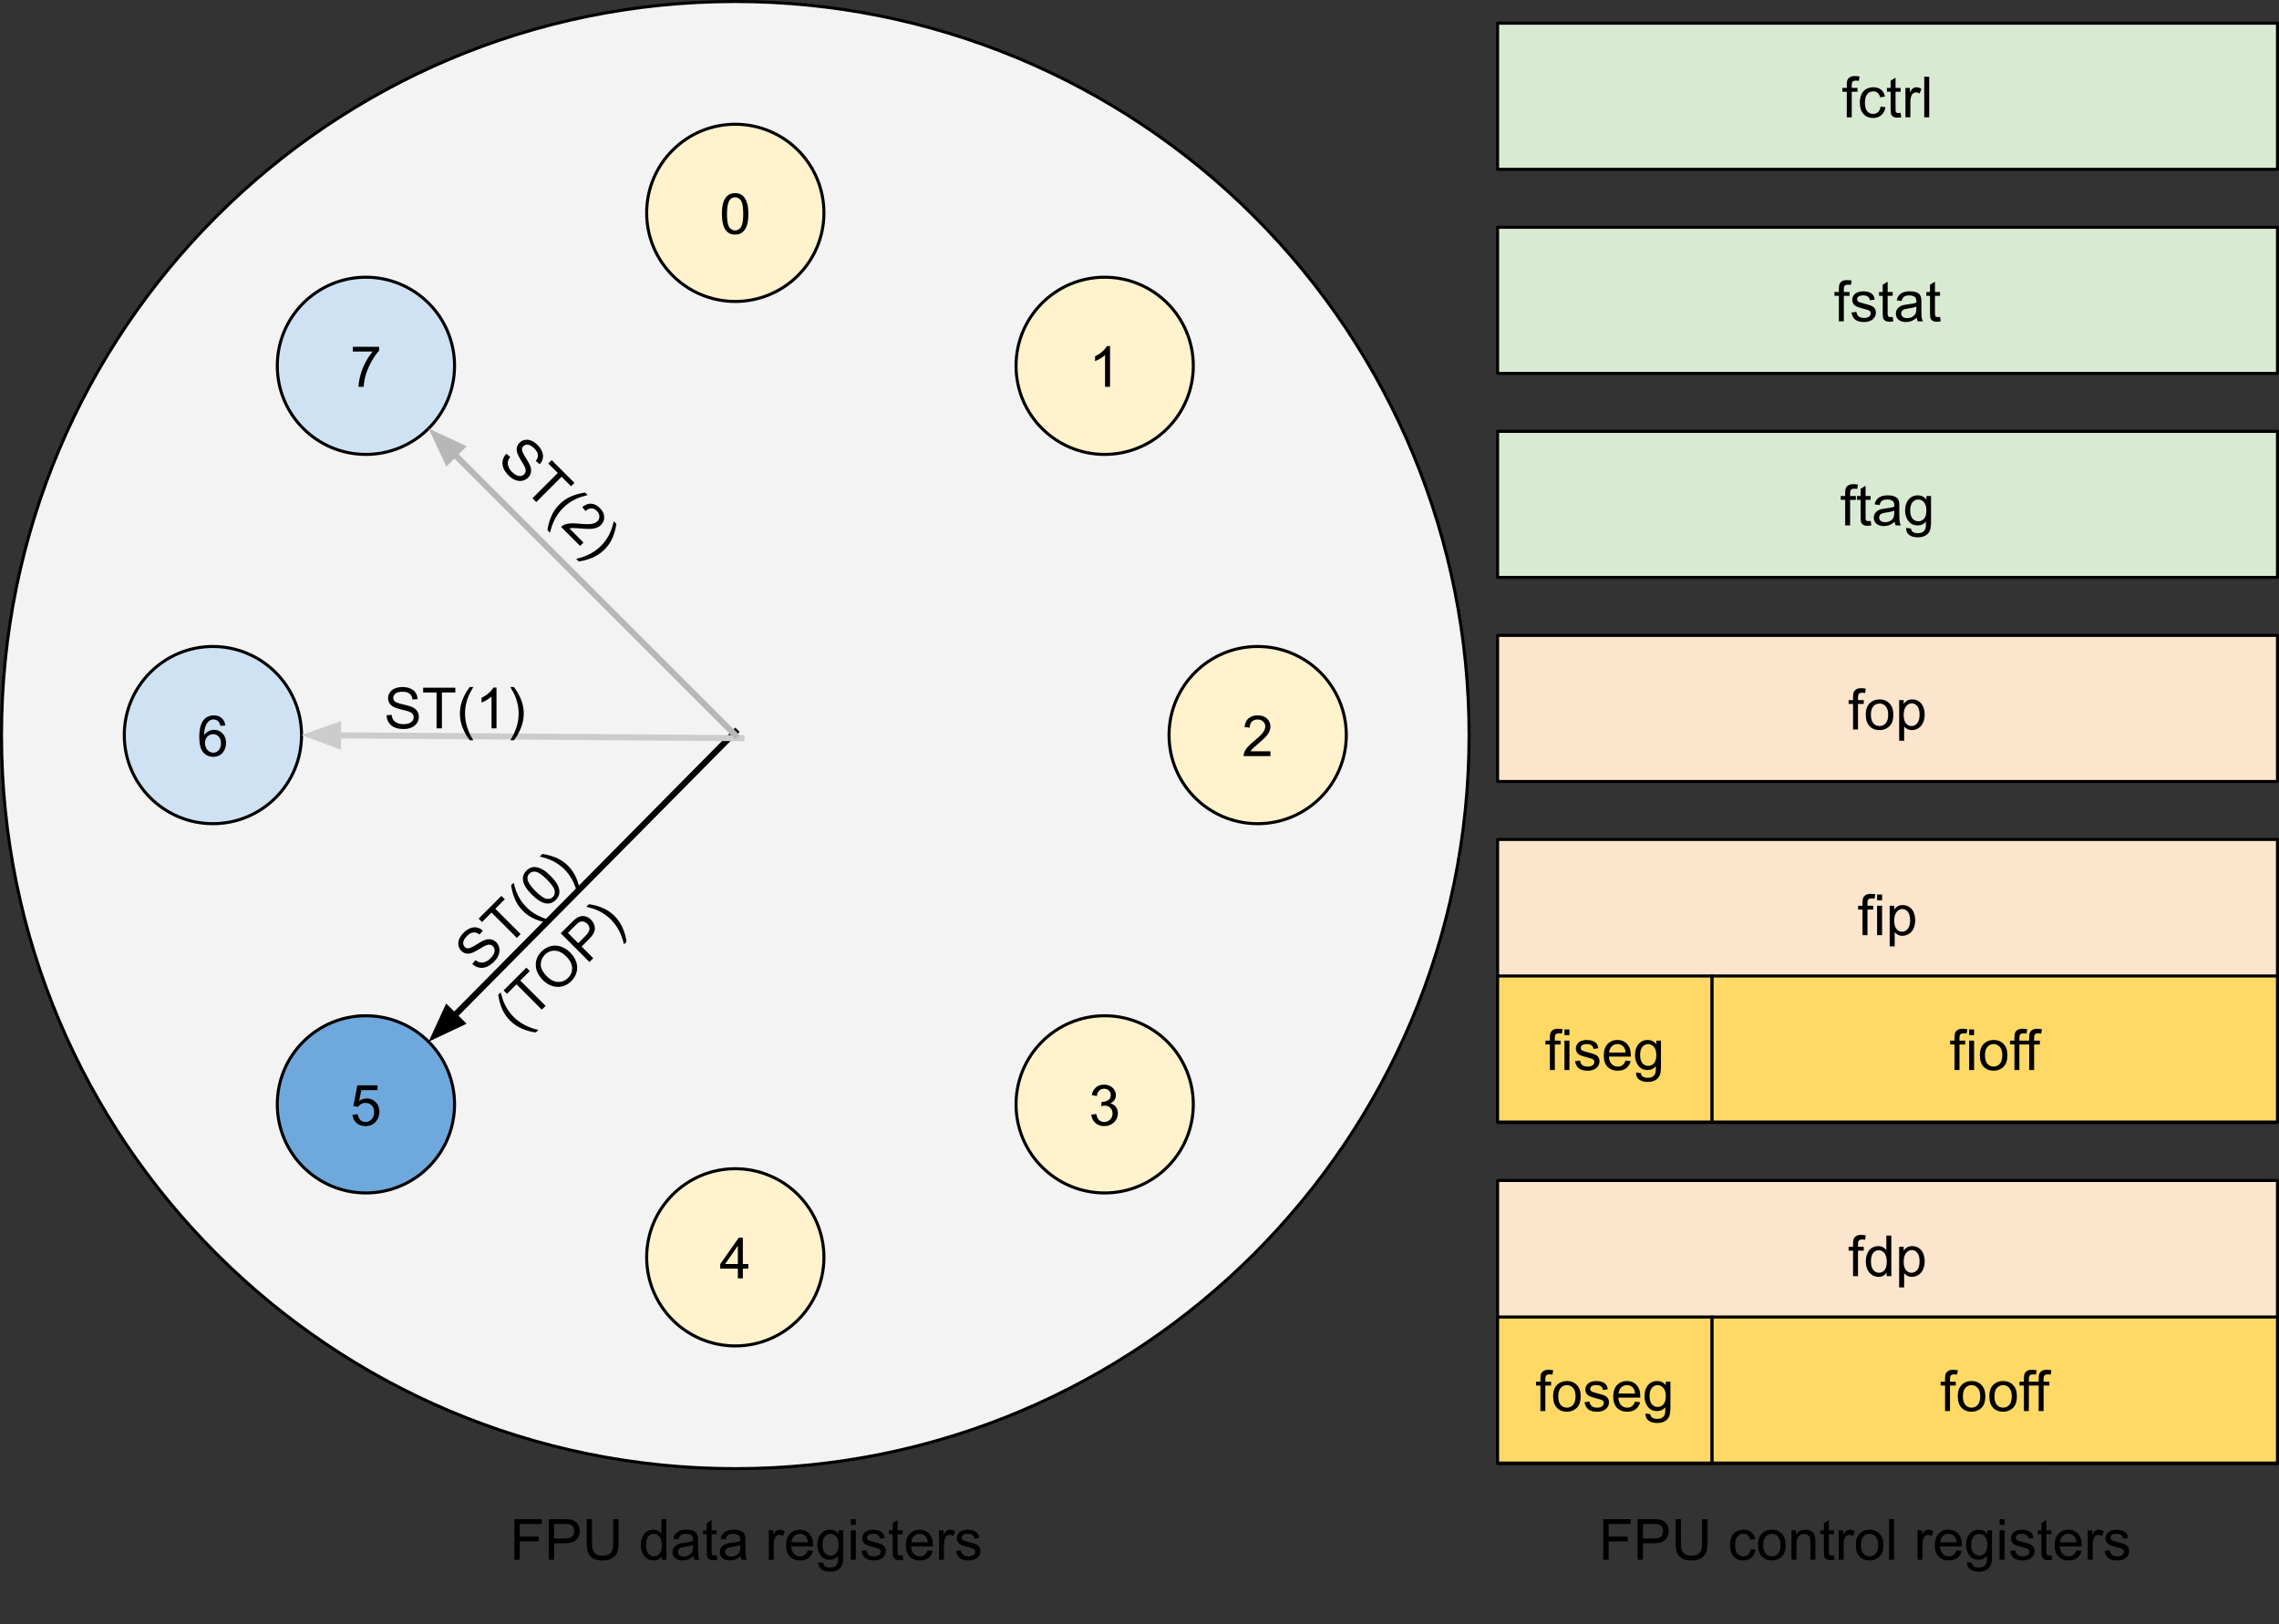 <?xml version="1.0" encoding="UTF-8" standalone="no"?>
<svg
   xmlns:dc="http://purl.org/dc/elements/1.1/"
   xmlns:cc="http://creativecommons.org/ns#"
   xmlns:rdf="http://www.w3.org/1999/02/22-rdf-syntax-ns#"
   xmlns:svg="http://www.w3.org/2000/svg"
   xmlns="http://www.w3.org/2000/svg"
   xmlns:sodipodi="http://sodipodi.sourceforge.net/DTD/sodipodi-0.dtd"
   xmlns:inkscape="http://www.inkscape.org/namespaces/inkscape"
   inkscape:version="1.0 (4035a4fb49, 2020-05-01)"
   height="534.303"
   width="749.562"
   sodipodi:docname="x86_fpu_registers.svg"
   id="svg1798"
   stroke-miterlimit="10"
   stroke-linecap="square"
   stroke="none"
   fill="none"
   viewBox="0 0 749.562 534.303"
   version="1.1">
  <rect x="0" y="0" width="749.562" height="534.303" fill="#333333" stroke="none"/>
  <defs
     id="defs1802" />
  <sodipodi:namedview
     inkscape:current-layer="svg1798"
     inkscape:window-maximized="0"
     inkscape:window-y="88"
     inkscape:window-x="3514"
     inkscape:cy="366.08006"
     inkscape:cx="477.71785"
     inkscape:zoom="0.75130208"
     showgrid="false"
     id="namedview1800"
     inkscape:window-height="864"
     inkscape:window-width="1131"
     inkscape:pageshadow="2"
     inkscape:pageopacity="0"
     guidetolerance="10"
     gridtolerance="10"
     objecttolerance="10"
     borderopacity="1"
     bordercolor="#666666"
     pagecolor="#ffffff" />
  <clipPath
     id="p.0">
    <path
       id="path1637"
       clip-rule="nonzero"
       d="M 0,0 H 1024 V 768 H 0 Z" />
  </clipPath>
  <path
     fill="#000000"
     fill-opacity="0"
     d="M -34.282,-17.92 H 989.718 v 768 H -34.282 Z"
     fill-rule="evenodd"
     id="path1640" />
  <g
     id="g1961">
    <path
       id="path1642"
       fill-rule="evenodd"
       d="m 0.5,241.839 v 0 C 0.5,108.551 108.551,0.5 241.839,0.5 v 0 c 64.007,0 125.392,25.427 170.652,70.686 45.26,45.26 70.686,106.645 70.686,170.652 v 0 c 0,133.288 -108.051,241.339 -241.339,241.339 v 0 C 108.551,483.177 0.5,375.126 0.5,241.839 Z"
       fill="#f3f3f3" />
    <path
       id="path1644"
       fill-rule="evenodd"
       d="m 0.5,241.839 v 0 C 0.5,108.551 108.551,0.5 241.839,0.5 v 0 c 64.007,0 125.392,25.427 170.652,70.686 45.26,45.26 70.686,106.645 70.686,170.652 v 0 c 0,133.288 -108.051,241.339 -241.339,241.339 v 0 C 108.551,483.177 0.5,375.126 0.5,241.839 Z"
       stroke-linecap="butt"
       stroke-linejoin="round"
       stroke-width="1"
       stroke="#000000" />
    <path
       id="path1646"
       fill-rule="evenodd"
       d="m 91.201,120.35 v 0 c 0,-16.099 13.051,-29.15 29.15,-29.15 v 0 c 7.731,0 15.145,3.071 20.612,8.538 5.467,5.467 8.538,12.881 8.538,20.612 v 0 c 0,16.099 -13.051,29.15 -29.15,29.15 v 0 c -16.099,0 -29.15,-13.051 -29.15,-29.15 z"
       fill="#cfe2f3" />
    <path
       id="path1648"
       fill-rule="evenodd"
       d="m 91.201,120.35 v 0 c 0,-16.099 13.051,-29.15 29.15,-29.15 v 0 c 7.731,0 15.145,3.071 20.612,8.538 5.467,5.467 8.538,12.881 8.538,20.612 v 0 c 0,16.099 -13.051,29.15 -29.15,29.15 v 0 c -16.099,0 -29.15,-13.051 -29.15,-29.15 z"
       stroke-linecap="butt"
       stroke-linejoin="round"
       stroke-width="1"
       stroke="#000000" />
    <path
       id="path1650"
       fill-rule="nonzero"
       d="m 116.053,115.661 v -1.578 h 8.641 v 1.281 q -1.281,1.359 -2.531,3.609 -1.25,2.25 -1.938,4.625 -0.484,1.672 -0.625,3.672 h -1.688 q 0.031,-1.578 0.625,-3.812 0.594,-2.234 1.688,-4.297 1.109,-2.078 2.359,-3.5 z"
       fill="#000000" />
    <path
       id="path1652"
       fill-rule="evenodd"
       d="m 212.689,413.65 v 0 c 0,-16.099 13.051,-29.15 29.15,-29.15 v 0 c 7.731,0 15.145,3.071 20.612,8.538 5.467,5.467 8.538,12.881 8.538,20.612 v 0 c 0,16.099 -13.051,29.15 -29.15,29.15 v 0 c -16.099,0 -29.15,-13.051 -29.15,-29.15 z"
       fill="#fff2cc" />
    <path
       id="path1654"
       fill-rule="evenodd"
       d="m 212.689,413.65 v 0 c 0,-16.099 13.051,-29.15 29.15,-29.15 v 0 c 7.731,0 15.145,3.071 20.612,8.538 5.467,5.467 8.538,12.881 8.538,20.612 v 0 c 0,16.099 -13.051,29.15 -29.15,29.15 v 0 c -16.099,0 -29.15,-13.051 -29.15,-29.15 z"
       stroke-linecap="butt"
       stroke-linejoin="round"
       stroke-width="1"
       stroke="#000000" />
    <path
       id="path1656"
       fill-rule="nonzero"
       d="m 242.682,420.57 v -3.203 h -5.797 v -1.5 l 6.094,-8.656 h 1.344 v 8.656 h 1.797 v 1.5 h -1.797 v 3.203 z m 0,-4.703 v -6.016 l -4.188,6.016 z"
       fill="#000000" />
    <path
       id="path1658"
       fill-rule="evenodd"
       d="m 212.689,70.028 v 0 c 0,-16.099 13.051,-29.15 29.15,-29.15 v 0 c 7.731,0 15.145,3.071 20.612,8.538 5.467,5.467 8.538,12.881 8.538,20.612 v 0 c 0,16.099 -13.051,29.15 -29.15,29.15 v 0 c -16.099,0 -29.15,-13.051 -29.15,-29.15 z"
       fill="#fff2cc" />
    <path
       id="path1660"
       fill-rule="evenodd"
       d="m 212.689,70.028 v 0 c 0,-16.099 13.051,-29.15 29.15,-29.15 v 0 c 7.731,0 15.145,3.071 20.612,8.538 5.467,5.467 8.538,12.881 8.538,20.612 v 0 c 0,16.099 -13.051,29.15 -29.15,29.15 v 0 c -16.099,0 -29.15,-13.051 -29.15,-29.15 z"
       stroke-linecap="butt"
       stroke-linejoin="round"
       stroke-width="1"
       stroke="#000000" />
    <path
       id="path1662"
       fill-rule="nonzero"
       d="m 237.432,70.354 q 0,-2.359 0.484,-3.797 0.484,-1.453 1.438,-2.234 0.969,-0.781 2.422,-0.781 1.078,0 1.891,0.438 0.812,0.422 1.328,1.25 0.531,0.812 0.828,1.984 0.312,1.156 0.312,3.141 0,2.359 -0.484,3.812 -0.484,1.438 -1.453,2.234 -0.953,0.781 -2.422,0.781 -1.922,0 -3.031,-1.391 -1.312,-1.672 -1.312,-5.438 z m 1.672,0 q 0,3.297 0.766,4.391 0.781,1.078 1.906,1.078 1.141,0 1.906,-1.094 0.766,-1.094 0.766,-4.375 0,-3.297 -0.766,-4.375 -0.766,-1.078 -1.922,-1.078 -1.125,0 -1.797,0.953 -0.859,1.219 -0.859,4.5 z"
       fill="#000000" />
    <path
       id="path1664"
       fill-rule="evenodd"
       d="m 91.201,363.327 v 0 c 0,-16.099 13.051,-29.15 29.15,-29.15 v 0 c 7.731,0 15.145,3.071 20.612,8.538 5.467,5.467 8.538,12.881 8.538,20.612 v 0 c 0,16.099 -13.051,29.15 -29.15,29.15 v 0 c -16.099,0 -29.15,-13.051 -29.15,-29.15 z"
       fill="#6fa8dc" />
    <path
       id="path1666"
       fill-rule="evenodd"
       d="m 91.201,363.327 v 0 c 0,-16.099 13.051,-29.15 29.15,-29.15 v 0 c 7.731,0 15.145,3.071 20.612,8.538 5.467,5.467 8.538,12.881 8.538,20.612 v 0 c 0,16.099 -13.051,29.15 -29.15,29.15 v 0 c -16.099,0 -29.15,-13.051 -29.15,-29.15 z"
       stroke-linecap="butt"
       stroke-linejoin="round"
       stroke-width="1"
       stroke="#000000" />
    <path
       id="path1668"
       fill-rule="nonzero"
       d="m 115.944,366.747 1.719,-0.141 q 0.188,1.25 0.875,1.891 0.703,0.625 1.688,0.625 1.188,0 2,-0.891 0.828,-0.891 0.828,-2.359 0,-1.406 -0.797,-2.219 -0.781,-0.812 -2.062,-0.812 -0.781,0 -1.422,0.359 -0.641,0.359 -1,0.938 l -1.547,-0.203 1.297,-6.859 h 6.641 v 1.562 h -5.328 l -0.719,3.594 q 1.203,-0.844 2.516,-0.844 1.75,0 2.953,1.219 1.203,1.203 1.203,3.109 0,1.812 -1.047,3.141 -1.297,1.625 -3.516,1.625 -1.812,0 -2.969,-1.016 -1.156,-1.031 -1.312,-2.719 z"
       fill="#000000" />
    <path
       id="path1670"
       fill-rule="evenodd"
       d="m 384.5,241.839 v 0 c 0,-16.099 13.051,-29.15 29.15,-29.15 v 0 c 7.731,0 15.145,3.071 20.612,8.538 5.467,5.467 8.538,12.881 8.538,20.612 v 0 c 0,16.099 -13.051,29.15 -29.15,29.15 v 0 c -16.099,0 -29.15,-13.051 -29.15,-29.15 z"
       fill="#fff2cc" />
    <path
       id="path1672"
       fill-rule="evenodd"
       d="m 384.5,241.839 v 0 c 0,-16.099 13.051,-29.15 29.15,-29.15 v 0 c 7.731,0 15.145,3.071 20.612,8.538 5.467,5.467 8.538,12.881 8.538,20.612 v 0 c 0,16.099 -13.051,29.15 -29.15,29.15 v 0 c -16.099,0 -29.15,-13.051 -29.15,-29.15 z"
       stroke-linecap="butt"
       stroke-linejoin="round"
       stroke-width="1"
       stroke="#000000" />
    <path
       id="path1674"
       fill-rule="nonzero"
       d="m 417.852,247.18 v 1.578 h -8.828 q -0.016,-0.594 0.188,-1.141 0.344,-0.906 1.078,-1.781 0.75,-0.875 2.156,-2.016 2.172,-1.781 2.938,-2.828 0.766,-1.047 0.766,-1.969 0,-0.984 -0.703,-1.641 -0.688,-0.672 -1.812,-0.672 -1.188,0 -1.906,0.719 -0.703,0.703 -0.703,1.953 l -1.688,-0.172 q 0.172,-1.891 1.297,-2.875 1.141,-0.984 3.031,-0.984 1.922,0 3.047,1.062 1.125,1.062 1.125,2.641 0,0.797 -0.328,1.578 -0.328,0.781 -1.094,1.641 -0.75,0.844 -2.531,2.344 -1.469,1.234 -1.891,1.688 -0.422,0.438 -0.688,0.875 z"
       fill="#000000" />
    <path
       id="path1676"
       fill-rule="evenodd"
       d="m 40.878,241.839 v 0 c 0,-16.099 13.051,-29.15 29.15,-29.15 v 0 c 7.731,0 15.145,3.071 20.612,8.538 5.467,5.467 8.538,12.881 8.538,20.612 v 0 c 0,16.099 -13.051,29.15 -29.15,29.15 v 0 c -16.099,0 -29.15,-13.051 -29.15,-29.15 z"
       fill="#cfe2f3" />
    <path
       id="path1678"
       fill-rule="evenodd"
       d="m 40.878,241.839 v 0 c 0,-16.099 13.051,-29.15 29.15,-29.15 v 0 c 7.731,0 15.145,3.071 20.612,8.538 5.467,5.467 8.538,12.881 8.538,20.612 v 0 c 0,16.099 -13.051,29.15 -29.15,29.15 v 0 c -16.099,0 -29.15,-13.051 -29.15,-29.15 z"
       stroke-linecap="butt"
       stroke-linejoin="round"
       stroke-width="1"
       stroke="#000000" />
    <path
       id="path1680"
       fill-rule="nonzero"
       d="m 74.121,238.68 -1.625,0.125 q -0.219,-0.969 -0.625,-1.406 -0.656,-0.703 -1.641,-0.703 -0.781,0 -1.375,0.438 -0.766,0.562 -1.219,1.656 -0.453,1.078 -0.469,3.078 0.594,-0.891 1.453,-1.328 0.859,-0.438 1.797,-0.438 1.641,0 2.781,1.203 1.156,1.203 1.156,3.109 0,1.266 -0.547,2.344 -0.531,1.078 -1.484,1.656 -0.938,0.578 -2.141,0.578 -2.062,0 -3.359,-1.5 -1.281,-1.516 -1.281,-4.984 0,-3.875 1.422,-5.625 1.25,-1.531 3.375,-1.531 1.562,0 2.562,0.891 1.016,0.875 1.219,2.438 z m -6.688,5.75 q 0,0.844 0.359,1.625 0.359,0.766 1,1.172 0.641,0.406 1.359,0.406 1.031,0 1.781,-0.828 0.75,-0.844 0.75,-2.281 0,-1.391 -0.734,-2.188 -0.734,-0.797 -1.859,-0.797 -1.109,0 -1.891,0.797 -0.766,0.797 -0.766,2.094 z"
       fill="#000000" />
    <path
       id="path1682"
       fill-rule="evenodd"
       d="m 334.177,120.35 v 0 c 0,-16.099 13.051,-29.15 29.15,-29.15 v 0 c 7.731,0 15.145,3.071 20.612,8.538 5.467,5.467 8.538,12.881 8.538,20.612 v 0 c 0,16.099 -13.051,29.15 -29.15,29.15 v 0 c -16.099,0 -29.15,-13.051 -29.15,-29.15 z"
       fill="#fff2cc" />
    <path
       id="path1684"
       fill-rule="evenodd"
       d="m 334.177,120.35 v 0 c 0,-16.099 13.051,-29.15 29.15,-29.15 v 0 c 7.731,0 15.145,3.071 20.612,8.538 5.467,5.467 8.538,12.881 8.538,20.612 v 0 c 0,16.099 -13.051,29.15 -29.15,29.15 v 0 c -16.099,0 -29.15,-13.051 -29.15,-29.15 z"
       stroke-linecap="butt"
       stroke-linejoin="round"
       stroke-width="1"
       stroke="#000000" />
    <path
       id="path1686"
       fill-rule="nonzero"
       d="m 365.092,127.27 h -1.641 v -10.453 q -0.594,0.562 -1.562,1.141 -0.953,0.562 -1.719,0.844 v -1.594 q 1.375,-0.641 2.406,-1.562 1.031,-0.922 1.453,-1.781 h 1.062 z"
       fill="#000000" />
    <path
       id="path1688"
       fill-rule="evenodd"
       d="m 334.177,363.327 v 0 c 0,-16.099 13.051,-29.15 29.15,-29.15 v 0 c 7.731,0 15.145,3.071 20.612,8.538 5.467,5.467 8.538,12.881 8.538,20.612 v 0 c 0,16.099 -13.051,29.15 -29.15,29.15 v 0 c -16.099,0 -29.15,-13.051 -29.15,-29.15 z"
       fill="#fff2cc" />
    <path
       id="path1690"
       fill-rule="evenodd"
       d="m 334.177,363.327 v 0 c 0,-16.099 13.051,-29.15 29.15,-29.15 v 0 c 7.731,0 15.145,3.071 20.612,8.538 5.467,5.467 8.538,12.881 8.538,20.612 v 0 c 0,16.099 -13.051,29.15 -29.15,29.15 v 0 c -16.099,0 -29.15,-13.051 -29.15,-29.15 z"
       stroke-linecap="butt"
       stroke-linejoin="round"
       stroke-width="1"
       stroke="#000000" />
    <path
       id="path1692"
       fill-rule="nonzero"
       d="m 358.92,366.716 1.641,-0.219 q 0.281,1.406 0.953,2.016 0.688,0.609 1.656,0.609 1.156,0 1.953,-0.797 0.797,-0.797 0.797,-1.984 0,-1.125 -0.734,-1.859 -0.734,-0.734 -1.875,-0.734 -0.469,0 -1.156,0.172 l 0.188,-1.438 q 0.156,0.016 0.266,0.016 1.047,0 1.875,-0.547 0.844,-0.547 0.844,-1.672 0,-0.906 -0.609,-1.5 -0.609,-0.594 -1.578,-0.594 -0.953,0 -1.594,0.609 -0.641,0.594 -0.812,1.797 l -1.641,-0.297 q 0.297,-1.641 1.359,-2.547 1.062,-0.906 2.656,-0.906 1.094,0 2,0.469 0.922,0.469 1.406,1.281 0.5,0.812 0.5,1.719 0,0.859 -0.469,1.578 -0.469,0.703 -1.375,1.125 1.188,0.281 1.844,1.141 0.656,0.859 0.656,2.156 0,1.734 -1.281,2.953 -1.266,1.219 -3.219,1.219 -1.766,0 -2.922,-1.047 -1.156,-1.047 -1.328,-2.719 z"
       fill="#000000" />
    <path
       id="path1694"
       fill-rule="evenodd"
       d="m 0.5,486.24 h 489.827 v 48.063 H 0.5 Z"
       fill-opacity="0"
       fill="#000000" />
    <path
       id="path1696"
       fill-rule="nonzero"
       d="m 169.181,513.16 v -13.359 h 9.016 v 1.578 h -7.25 v 4.141 h 6.266 v 1.578 h -6.266 v 6.062 z m 11.302,0 v -13.359 h 5.047 q 1.328,0 2.031,0.125 0.969,0.172 1.641,0.641 0.672,0.453 1.078,1.281 0.406,0.828 0.406,1.828 0,1.703 -1.094,2.891 -1.078,1.172 -3.922,1.172 h -3.422 v 5.422 z m 1.766,-7 h 3.453 q 1.719,0 2.438,-0.641 0.719,-0.641 0.719,-1.797 0,-0.844 -0.422,-1.438 -0.422,-0.594 -1.125,-0.781 -0.438,-0.125 -1.641,-0.125 h -3.422 z m 19.444,-6.359 h 1.766 v 7.719 q 0,2.016 -0.453,3.203 -0.453,1.188 -1.641,1.938 -1.188,0.734 -3.125,0.734 -1.875,0 -3.078,-0.641 -1.188,-0.656 -1.703,-1.875 -0.5,-1.234 -0.5,-3.359 v -7.719 h 1.766 v 7.719 q 0,1.734 0.312,2.562 0.328,0.812 1.109,1.266 0.797,0.453 1.938,0.453 1.953,0 2.781,-0.891 0.828,-0.891 0.828,-3.391 z m 15.953,13.359 v -1.219 q -0.906,1.438 -2.703,1.438 -1.156,0 -2.125,-0.641 -0.969,-0.641 -1.5,-1.781 -0.531,-1.141 -0.531,-2.625 0,-1.453 0.484,-2.625 0.484,-1.188 1.438,-1.812 0.969,-0.625 2.172,-0.625 0.875,0 1.547,0.375 0.688,0.359 1.109,0.953 v -4.797 h 1.641 v 13.359 z m -5.172,-4.828 q 0,1.859 0.781,2.781 0.781,0.922 1.844,0.922 1.078,0 1.828,-0.875 0.75,-0.891 0.75,-2.688 0,-1.984 -0.766,-2.906 -0.766,-0.938 -1.891,-0.938 -1.078,0 -1.812,0.891 -0.734,0.891 -0.734,2.812 z m 15.594,3.641 q -0.922,0.766 -1.766,1.094 -0.828,0.312 -1.797,0.312 -1.594,0 -2.453,-0.781 -0.859,-0.781 -0.859,-1.984 0,-0.719 0.328,-1.297 0.328,-0.594 0.844,-0.938 0.531,-0.359 1.188,-0.547 0.469,-0.125 1.453,-0.25 1.984,-0.234 2.922,-0.562 0.016,-0.344 0.016,-0.422 0,-1 -0.469,-1.422 -0.625,-0.547 -1.875,-0.547 -1.156,0 -1.703,0.406 -0.547,0.406 -0.812,1.422 l -1.609,-0.219 q 0.219,-1.016 0.719,-1.641 0.5,-0.641 1.453,-0.984 0.953,-0.344 2.188,-0.344 1.25,0 2.016,0.297 0.781,0.281 1.141,0.734 0.375,0.438 0.516,1.109 0.078,0.422 0.078,1.516 v 2.188 q 0,2.281 0.109,2.891 0.109,0.594 0.406,1.156 h -1.703 q -0.266,-0.516 -0.328,-1.188 z m -0.141,-3.672 q -0.891,0.375 -2.672,0.625 -1.016,0.141 -1.438,0.328 -0.422,0.188 -0.656,0.531 -0.219,0.344 -0.219,0.781 0,0.656 0.5,1.094 0.5,0.438 1.453,0.438 0.938,0 1.672,-0.406 0.75,-0.422 1.094,-1.141 0.266,-0.562 0.266,-1.641 z m 7.782,3.391 0.234,1.453 q -0.688,0.141 -1.234,0.141 -0.891,0 -1.391,-0.281 -0.484,-0.281 -0.688,-0.734 -0.203,-0.469 -0.203,-1.938 v -5.578 h -1.203 v -1.266 h 1.203 v -2.391 l 1.625,-0.984 v 3.375 h 1.656 v 1.266 h -1.656 v 5.672 q 0,0.688 0.078,0.891 0.094,0.203 0.281,0.328 0.203,0.109 0.578,0.109 0.266,0 0.719,-0.062 z m 7.918,0.281 q -0.922,0.766 -1.766,1.094 -0.828,0.312 -1.797,0.312 -1.594,0 -2.453,-0.781 -0.859,-0.781 -0.859,-1.984 0,-0.719 0.328,-1.297 0.328,-0.594 0.844,-0.938 0.531,-0.359 1.188,-0.547 0.469,-0.125 1.453,-0.25 1.984,-0.234 2.922,-0.562 0.016,-0.344 0.016,-0.422 0,-1 -0.469,-1.422 -0.625,-0.547 -1.875,-0.547 -1.156,0 -1.703,0.406 -0.547,0.406 -0.812,1.422 l -1.609,-0.219 q 0.219,-1.016 0.719,-1.641 0.5,-0.641 1.453,-0.984 0.953,-0.344 2.188,-0.344 1.25,0 2.016,0.297 0.781,0.281 1.141,0.734 0.375,0.438 0.516,1.109 0.078,0.422 0.078,1.516 v 2.188 q 0,2.281 0.109,2.891 0.109,0.594 0.406,1.156 h -1.703 q -0.266,-0.516 -0.328,-1.188 z m -0.141,-3.672 q -0.891,0.375 -2.672,0.625 -1.016,0.141 -1.438,0.328 -0.422,0.188 -0.656,0.531 -0.219,0.344 -0.219,0.781 0,0.656 0.5,1.094 0.5,0.438 1.453,0.438 0.938,0 1.672,-0.406 0.75,-0.422 1.094,-1.141 0.266,-0.562 0.266,-1.641 z m 9.372,4.859 v -9.672 h 1.469 v 1.469 q 0.562,-1.031 1.031,-1.359 0.484,-0.328 1.062,-0.328 0.828,0 1.688,0.531 l -0.562,1.516 q -0.609,-0.359 -1.203,-0.359 -0.547,0 -0.969,0.328 -0.422,0.328 -0.609,0.891 -0.281,0.875 -0.281,1.922 v 5.062 z m 12.853,-3.109 1.688,0.203 q -0.406,1.484 -1.484,2.312 -1.078,0.812 -2.766,0.812 -2.125,0 -3.375,-1.297 -1.234,-1.312 -1.234,-3.672 0,-2.453 1.25,-3.797 1.266,-1.344 3.266,-1.344 1.938,0 3.156,1.328 1.234,1.312 1.234,3.703 0,0.156 0,0.438 h -7.219 q 0.094,1.594 0.906,2.453 0.812,0.844 2.016,0.844 0.906,0 1.547,-0.469 0.641,-0.484 1.016,-1.516 z m -5.391,-2.656 h 5.406 q -0.109,-1.219 -0.625,-1.828 -0.781,-0.953 -2.031,-0.953 -1.125,0 -1.906,0.766 -0.766,0.75 -0.844,2.016 z m 8.829,6.562 1.594,0.234 q 0.109,0.75 0.562,1.078 0.609,0.453 1.672,0.453 1.141,0 1.75,-0.453 0.625,-0.453 0.844,-1.266 0.125,-0.5 0.109,-2.109 -1.062,1.266 -2.672,1.266 -2,0 -3.094,-1.438 -1.094,-1.438 -1.094,-3.453 0,-1.391 0.5,-2.562 0.516,-1.172 1.453,-1.797 0.953,-0.641 2.25,-0.641 1.703,0 2.812,1.375 v -1.156 h 1.516 v 8.359 q 0,2.266 -0.469,3.203 -0.453,0.938 -1.453,1.484 -0.984,0.547 -2.453,0.547 -1.719,0 -2.797,-0.781 -1.062,-0.766 -1.031,-2.344 z m 1.359,-5.812 q 0,1.906 0.75,2.781 0.766,0.875 1.906,0.875 1.125,0 1.891,-0.859 0.766,-0.875 0.766,-2.734 0,-1.781 -0.797,-2.672 -0.781,-0.906 -1.891,-0.906 -1.094,0 -1.859,0.891 -0.766,0.875 -0.766,2.625 z m 9.329,-6.453 v -1.891 h 1.641 v 1.891 z m 0,11.469 v -9.672 h 1.641 v 9.672 z m 3.489,-2.891 1.625,-0.25 q 0.125,0.969 0.75,1.5 0.625,0.516 1.75,0.516 1.125,0 1.672,-0.453 0.547,-0.469 0.547,-1.094 0,-0.547 -0.484,-0.875 -0.328,-0.219 -1.672,-0.547 -1.812,-0.469 -2.516,-0.797 -0.688,-0.328 -1.047,-0.906 -0.359,-0.594 -0.359,-1.312 0,-0.641 0.297,-1.188 0.297,-0.562 0.812,-0.922 0.375,-0.281 1.031,-0.469 0.672,-0.203 1.422,-0.203 1.141,0 2,0.328 0.859,0.328 1.266,0.891 0.422,0.562 0.578,1.5 l -1.609,0.219 q -0.109,-0.75 -0.641,-1.172 -0.516,-0.422 -1.469,-0.422 -1.141,0 -1.625,0.375 -0.469,0.375 -0.469,0.875 0,0.312 0.188,0.578 0.203,0.266 0.641,0.438 0.234,0.094 1.438,0.422 1.75,0.453 2.438,0.75 0.688,0.297 1.078,0.859 0.391,0.562 0.391,1.406 0,0.828 -0.484,1.547 -0.469,0.719 -1.375,1.125 -0.906,0.391 -2.047,0.391 -1.875,0 -2.875,-0.781 -0.984,-0.781 -1.25,-2.328 z m 13.562,1.422 0.234,1.453 q -0.688,0.141 -1.234,0.141 -0.891,0 -1.391,-0.281 -0.484,-0.281 -0.688,-0.734 -0.203,-0.469 -0.203,-1.938 v -5.578 h -1.203 v -1.266 h 1.203 v -2.391 l 1.625,-0.984 v 3.375 h 1.656 v 1.266 h -1.656 v 5.672 q 0,0.688 0.078,0.891 0.094,0.203 0.281,0.328 0.203,0.109 0.578,0.109 0.266,0 0.719,-0.062 z m 8.23,-1.641 1.688,0.203 q -0.406,1.484 -1.484,2.312 -1.078,0.812 -2.766,0.812 -2.125,0 -3.375,-1.297 -1.234,-1.312 -1.234,-3.672 0,-2.453 1.25,-3.797 1.266,-1.344 3.266,-1.344 1.938,0 3.156,1.328 1.234,1.312 1.234,3.703 0,0.156 0,0.438 h -7.219 q 0.094,1.594 0.906,2.453 0.812,0.844 2.016,0.844 0.906,0 1.547,-0.469 0.641,-0.484 1.016,-1.516 z m -5.391,-2.656 h 5.406 q -0.109,-1.219 -0.625,-1.828 -0.781,-0.953 -2.031,-0.953 -1.125,0 -1.906,0.766 -0.766,0.75 -0.844,2.016 z m 9.126,5.766 v -9.672 h 1.469 v 1.469 q 0.562,-1.031 1.031,-1.359 0.484,-0.328 1.062,-0.328 0.828,0 1.688,0.531 l -0.562,1.516 q -0.609,-0.359 -1.203,-0.359 -0.547,0 -0.969,0.328 -0.422,0.328 -0.609,0.891 -0.281,0.875 -0.281,1.922 v 5.062 z m 5.572,-2.891 1.625,-0.25 q 0.125,0.969 0.75,1.5 0.625,0.516 1.75,0.516 1.125,0 1.672,-0.453 0.547,-0.469 0.547,-1.094 0,-0.547 -0.484,-0.875 -0.328,-0.219 -1.672,-0.547 -1.812,-0.469 -2.516,-0.797 -0.688,-0.328 -1.047,-0.906 -0.359,-0.594 -0.359,-1.312 0,-0.641 0.297,-1.188 0.297,-0.562 0.812,-0.922 0.375,-0.281 1.031,-0.469 0.672,-0.203 1.422,-0.203 1.141,0 2,0.328 0.859,0.328 1.266,0.891 0.422,0.562 0.578,1.5 l -1.609,0.219 q -0.109,-0.75 -0.641,-1.172 -0.516,-0.422 -1.469,-0.422 -1.141,0 -1.625,0.375 -0.469,0.375 -0.469,0.875 0,0.312 0.188,0.578 0.203,0.266 0.641,0.438 0.234,0.094 1.438,0.422 1.75,0.453 2.438,0.75 0.688,0.297 1.078,0.859 0.391,0.562 0.391,1.406 0,0.828 -0.484,1.547 -0.469,0.719 -1.375,1.125 -0.906,0.391 -2.047,0.391 -1.875,0 -2.875,-0.781 -0.984,-0.781 -1.25,-2.328 z"
       fill="#000000" />
    <path
       id="path1698"
       fill-rule="evenodd"
       d="M 241.844,240.794 140.962,342.715"
       fill-opacity="0"
       fill="#000000" />
    <path
       id="path1700"
       fill-rule="evenodd"
       d="m 241.844,240.794 -92.44,93.393"
       stroke-linecap="butt"
       stroke-linejoin="round"
       stroke-width="2"
       stroke="#000000" />
    <path
       id="path1702"
       fill-rule="evenodd"
       d="m 147.056,331.862 -4.037,8.775 8.733,-4.127 z"
       stroke-linecap="butt"
       stroke-width="2"
       stroke="#000000"
       fill="#000000" />
    <path
       id="path1704"
       fill-rule="evenodd"
       d="M 243.87,242.846 99.177,241.839"
       fill-opacity="0"
       fill="#000000" />
    <path
       id="path1706"
       fill-rule="evenodd"
       d="M 243.87,242.846 111.177,241.922"
       stroke-linecap="butt"
       stroke-linejoin="round"
       stroke-width="2"
       stroke="#cccccc" />
    <path
       id="path1708"
       fill-rule="evenodd"
       d="m 111.2,238.619 -9.099,3.24 9.053,3.367 z"
       stroke-linecap="butt"
       stroke-width="2"
       stroke="#cccccc"
       fill="#cccccc" />
    <path
       id="path1710"
       fill-rule="evenodd"
       d="M 241.844,241.844 140.962,140.962"
       fill-opacity="0"
       fill="#000000" />
    <path
       id="path1712"
       fill-rule="evenodd"
       d="M 241.844,241.844 149.448,149.448"
       stroke-linecap="butt"
       stroke-linejoin="round"
       stroke-width="2"
       stroke="#b7b7b7" />
    <path
       id="path1714"
       fill-rule="evenodd"
       d="m 151.783,147.112 -8.754,-4.082 4.082,8.754 z"
       stroke-linecap="butt"
       stroke-width="2"
       stroke="#b7b7b7"
       fill="#b7b7b7" />
    <path
       id="path1716"
       fill-rule="evenodd"
       d="m 119.555,320.921 71.339,-71.339 21.795,21.795 -71.339,71.339 z"
       fill-opacity="0"
       fill="#000000" />
    <path
       id="path1718"
       fill-rule="nonzero"
       d="m 155.328,317.142 1.072,-1.271 q 0.795,0.619 1.547,0.773 0.762,0.144 1.69,-0.21 0.928,-0.376 1.735,-1.182 0.707,-0.707 1.05,-1.469 0.343,-0.762 0.243,-1.392 -0.11,-0.641 -0.552,-1.083 -0.442,-0.442 -1.039,-0.508 -0.586,-0.077 -1.403,0.276 -0.53,0.243 -2.143,1.237 -1.613,0.972 -2.409,1.215 -1.039,0.331 -1.889,0.144 -0.862,-0.199 -1.514,-0.851 -0.707,-0.707 -0.917,-1.735 -0.221,-1.039 0.232,-2.132 0.464,-1.105 1.414,-2.055 1.05,-1.05 2.188,-1.503 1.138,-0.475 2.232,-0.243 1.083,0.221 1.945,1.016 l -1.105,1.282 q -0.994,-0.795 -2.011,-0.685 -1.016,0.088 -2.099,1.171 -1.138,1.138 -1.237,2.077 -0.099,0.939 0.486,1.525 0.508,0.508 1.204,0.453 0.685,-0.022 2.563,-1.193 1.867,-1.182 2.685,-1.492 1.204,-0.453 2.177,-0.254 0.983,0.188 1.746,0.95 0.751,0.751 0.994,1.856 0.232,1.094 -0.199,2.276 -0.442,1.171 -1.458,2.188 -1.282,1.282 -2.53,1.779 -1.237,0.486 -2.486,0.232 -1.237,-0.265 -2.21,-1.193 z m 14.666,-8.589 -8.331,-8.331 -3.116,3.116 -1.116,-1.116 7.48,-7.48 1.116,1.116 -3.116,3.116 8.331,8.331 z m 10.489,-4.942 q -2.166,-0.243 -4.453,-1.204 -2.287,-0.961 -4.033,-2.707 -1.525,-1.525 -2.431,-3.425 -1.05,-2.221 -1.458,-5.038 l 0.829,-0.829 q 0.563,2.11 0.884,2.939 0.497,1.271 1.237,2.475 0.928,1.48 2.143,2.696 3.094,3.094 8.11,4.265 z m -5.573,-9.299 q -1.668,-1.668 -2.342,-3.027 -0.685,-1.37 -0.563,-2.596 0.133,-1.237 1.16,-2.265 0.762,-0.762 1.646,-1.028 0.873,-0.276 1.823,-0.055 0.95,0.199 1.989,0.818 1.039,0.597 2.442,2 1.668,1.668 2.353,3.038 0.674,1.359 0.552,2.607 -0.122,1.226 -1.16,2.265 -1.359,1.359 -3.127,1.16 -2.11,-0.254 -4.773,-2.917 z m 1.182,-1.182 q 2.331,2.331 3.646,2.563 1.315,0.21 2.11,-0.586 0.807,-0.807 0.575,-2.121 -0.232,-1.315 -2.552,-3.635 -2.331,-2.331 -3.635,-2.552 -1.304,-0.221 -2.121,0.597 -0.796,0.795 -0.597,1.945 0.254,1.469 2.574,3.79 z m 14.673,0.198 -0.84,0.84 q -1.16,-5.027 -4.254,-8.121 -1.215,-1.215 -2.674,-2.121 -1.193,-0.751 -2.475,-1.237 -0.84,-0.331 -2.972,-0.895 l 0.84,-0.84 q 2.817,0.409 5.038,1.458 1.889,0.917 3.414,2.442 1.746,1.746 2.707,4.033 0.961,2.287 1.215,4.441 z"
       fill="#000000" />
    <path
       id="path1720"
       fill-rule="evenodd"
       d="M 99.177,212.69 H 200.059 V 243.525 H 99.177 Z"
       fill-opacity="0"
       fill="#000000" />
    <path
       id="path1722"
       fill-rule="nonzero"
       d="m 127.141,235.313 1.656,-0.141 q 0.125,1 0.547,1.641 0.438,0.641 1.344,1.047 0.922,0.391 2.062,0.391 1,0 1.781,-0.297 0.781,-0.297 1.156,-0.812 0.375,-0.531 0.375,-1.156 0,-0.625 -0.375,-1.094 -0.359,-0.469 -1.188,-0.797 -0.547,-0.203 -2.391,-0.641 -1.828,-0.453 -2.562,-0.844 -0.969,-0.5 -1.438,-1.234 -0.469,-0.75 -0.469,-1.672 0,-1 0.578,-1.875 0.578,-0.891 1.672,-1.344 1.109,-0.453 2.453,-0.453 1.484,0 2.609,0.484 1.141,0.469 1.75,1.406 0.609,0.922 0.656,2.094 l -1.688,0.125 q -0.141,-1.266 -0.938,-1.906 -0.781,-0.656 -2.312,-0.656 -1.609,0 -2.344,0.594 -0.734,0.594 -0.734,1.422 0,0.719 0.531,1.172 0.5,0.469 2.656,0.969 2.156,0.484 2.953,0.844 1.172,0.531 1.719,1.359 0.562,0.828 0.562,1.906 0,1.062 -0.609,2.016 -0.609,0.937 -1.75,1.469 -1.141,0.516 -2.578,0.516 -1.812,0 -3.047,-0.531 -1.219,-0.531 -1.922,-1.594 -0.688,-1.062 -0.719,-2.406 z m 16.444,4.297 v -11.781 h -4.406 v -1.578 h 10.578 v 1.578 h -4.406 v 11.781 z m 10.912,3.922 q -1.359,-1.703 -2.297,-4 -0.938,-2.297 -0.938,-4.766 0,-2.156 0.703,-4.141 0.828,-2.312 2.531,-4.594 h 1.172 q -1.094,1.891 -1.453,2.703 -0.547,1.25 -0.875,2.625 -0.391,1.703 -0.391,3.422 0,4.375 2.719,8.75 z m 8.806,-3.922 h -1.641 v -10.453 q -0.594,0.562 -1.562,1.141 -0.953,0.562 -1.719,0.844 v -1.594 q 1.375,-0.641 2.406,-1.562 1.031,-0.922 1.453,-1.781 h 1.062 z m 5.735,3.922 h -1.188 q 2.734,-4.375 2.734,-8.75 0,-1.719 -0.391,-3.391 -0.312,-1.375 -0.875,-2.625 -0.359,-0.828 -1.469,-2.734 h 1.188 q 1.703,2.281 2.531,4.594 0.688,1.984 0.688,4.141 0,2.469 -0.938,4.766 -0.938,2.297 -2.281,4 z"
       fill="#000000" />
    <path
       id="path1724"
       fill-rule="evenodd"
       d="m 162.758,113.497 71.339,71.339 -21.795,21.795 -71.339,-71.339 z"
       fill-opacity="0"
       fill="#000000" />
    <path
       id="path1726"
       fill-rule="nonzero"
       d="m 166.537,149.27 1.271,1.072 q -0.619,0.795 -0.773,1.547 -0.144,0.762 0.21,1.69 0.376,0.928 1.182,1.735 0.707,0.707 1.469,1.05 0.762,0.343 1.392,0.243 0.641,-0.11 1.083,-0.552 0.442,-0.442 0.508,-1.039 0.077,-0.586 -0.276,-1.403 -0.243,-0.53 -1.237,-2.143 -0.972,-1.613 -1.215,-2.409 -0.331,-1.039 -0.144,-1.889 0.199,-0.862 0.851,-1.514 0.707,-0.707 1.735,-0.917 1.039,-0.221 2.132,0.232 1.105,0.464 2.055,1.414 1.05,1.05 1.503,2.188 0.475,1.138 0.243,2.232 -0.221,1.083 -1.016,1.945 l -1.282,-1.105 q 0.795,-0.994 0.685,-2.011 -0.088,-1.016 -1.171,-2.099 -1.138,-1.138 -2.077,-1.237 -0.939,-0.099 -1.525,0.486 -0.508,0.508 -0.453,1.204 0.022,0.685 1.193,2.563 1.182,1.867 1.492,2.685 0.453,1.204 0.254,2.177 -0.188,0.983 -0.95,1.746 -0.751,0.751 -1.856,0.994 -1.094,0.232 -2.276,-0.199 -1.171,-0.442 -2.188,-1.458 -1.282,-1.282 -1.779,-2.53 -0.486,-1.237 -0.232,-2.486 0.265,-1.237 1.193,-2.21 z m 8.589,14.666 8.331,-8.331 -3.116,-3.116 1.116,-1.116 7.48,7.48 -1.116,1.116 -3.116,-3.116 -8.331,8.331 z m 4.942,10.489 q 0.243,-2.166 1.204,-4.453 0.961,-2.287 2.707,-4.033 1.525,-1.525 3.425,-2.431 2.221,-1.05 5.038,-1.458 l 0.829,0.829 q -2.11,0.563 -2.939,0.884 -1.271,0.497 -2.475,1.237 -1.48,0.928 -2.696,2.143 -3.094,3.094 -4.265,8.11 z m 11.84,4.062 -1.116,1.116 -6.242,-6.242 q 0.409,-0.431 0.939,-0.674 0.884,-0.398 2.022,-0.497 1.149,-0.088 2.95,0.099 2.795,0.276 4.077,0.077 1.282,-0.199 1.933,-0.851 0.696,-0.696 0.663,-1.657 -0.011,-0.961 -0.807,-1.757 -0.84,-0.84 -1.856,-0.84 -0.994,0 -1.878,0.884 l -1.072,-1.315 q 1.458,-1.215 2.95,-1.116 1.503,0.11 2.839,1.447 1.359,1.359 1.403,2.906 0.044,1.547 -1.072,2.663 -0.563,0.563 -1.348,0.884 -0.784,0.32 -1.933,0.387 -1.127,0.066 -3.447,-0.133 -1.911,-0.166 -2.53,-0.144 -0.608,0.011 -1.105,0.133 z m -1.557,6.221 -0.84,-0.84 q 5.027,-1.16 8.121,-4.254 1.215,-1.215 2.121,-2.674 0.751,-1.193 1.237,-2.475 0.331,-0.84 0.895,-2.972 l 0.84,0.84 q -0.409,2.817 -1.458,5.038 -0.917,1.889 -2.442,3.414 -1.746,1.746 -4.033,2.707 -2.287,0.961 -4.442,1.215 z"
       fill="#000000" />
    <path
       id="path1728"
       fill-rule="evenodd"
       d="m 133.511,338.784 71.339,-71.339 21.795,21.795 -71.339,71.339 z"
       fill-opacity="0"
       fill="#000000" />
    <path
       id="path1730"
       fill-rule="nonzero"
       d="m 176.238,339.674 q -2.166,-0.243 -4.453,-1.204 -2.287,-0.961 -4.033,-2.707 -1.525,-1.525 -2.431,-3.425 -1.05,-2.221 -1.458,-5.038 l 0.829,-0.829 q 0.563,2.11 0.884,2.939 0.497,1.271 1.237,2.475 0.928,1.48 2.143,2.696 3.094,3.094 8.11,4.265 z m 1.962,-7.509 -8.331,-8.331 -3.116,3.116 -1.116,-1.116 7.48,-7.48 1.116,1.116 -3.116,3.116 8.331,8.331 z m 0.439,-9.632 q -2.353,-2.353 -2.42,-4.939 -0.077,-2.596 1.922,-4.596 1.304,-1.304 2.983,-1.724 1.668,-0.431 3.348,0.144 1.668,0.563 3.083,1.978 1.436,1.436 1.989,3.16 0.552,1.701 0.077,3.348 -0.475,1.646 -1.713,2.884 -1.326,1.326 -3.016,1.735 -1.701,0.398 -3.359,-0.177 -1.657,-0.575 -2.895,-1.812 z m 1.293,-1.271 q 1.713,1.713 3.613,1.779 1.9,0.066 3.292,-1.326 1.414,-1.414 1.326,-3.315 -0.088,-1.9 -1.911,-3.723 -1.149,-1.149 -2.398,-1.624 -1.248,-0.475 -2.464,-0.188 -1.226,0.276 -2.154,1.204 -1.337,1.337 -1.381,3.215 -0.044,1.856 2.077,3.977 z m 13.94,-4.77 -9.447,-9.447 3.569,-3.569 q 0.939,-0.939 1.525,-1.348 0.807,-0.563 1.613,-0.707 0.795,-0.155 1.668,0.144 0.873,0.298 1.58,1.005 1.204,1.204 1.271,2.817 0.066,1.591 -1.945,3.602 l -2.42,2.42 3.834,3.834 z m -3.701,-6.198 2.442,-2.442 q 1.215,-1.215 1.271,-2.177 0.055,-0.961 -0.762,-1.779 -0.597,-0.597 -1.315,-0.718 -0.718,-0.122 -1.348,0.243 -0.398,0.221 -1.248,1.072 l -2.42,2.42 z m 15.892,-0.446 -0.84,0.84 q -1.16,-5.027 -4.254,-8.121 -1.215,-1.215 -2.674,-2.121 -1.193,-0.751 -2.475,-1.237 -0.84,-0.331 -2.972,-0.895 l 0.84,-0.84 q 2.817,0.409 5.038,1.458 1.889,0.917 3.414,2.442 1.746,1.746 2.707,4.033 0.961,2.287 1.215,4.442 z"
       fill="#000000" />
    <path
       id="path1732"
       fill-rule="evenodd"
       d="m 492.558,7.644 h 256.504 v 48.063 h -256.504 z"
       fill="#d9ead3" />
    <path
       id="path1734"
       fill-rule="evenodd"
       d="m 492.558,7.644 h 256.504 v 48.063 h -256.504 z"
       stroke-linecap="butt"
       stroke-linejoin="round"
       stroke-width="1"
       stroke="#000000" />
    <path
       id="path1736"
       fill-rule="nonzero"
       d="m 607.409,38.596 v -8.406 h -1.453 v -1.266 h 1.453 v -1.031 q 0,-0.969 0.172,-1.453 0.234,-0.641 0.828,-1.031 0.594,-0.391 1.672,-0.391 0.688,0 1.531,0.156 l -0.25,1.438 q -0.5,-0.094 -0.953,-0.094 -0.75,0 -1.062,0.328 -0.312,0.312 -0.312,1.188 v 0.891 h 1.891 v 1.266 h -1.891 v 8.406 z m 11.105,-3.547 1.609,0.219 q -0.266,1.656 -1.359,2.609 -1.078,0.938 -2.672,0.938 -1.984,0 -3.188,-1.297 -1.203,-1.297 -1.203,-3.719 0,-1.578 0.516,-2.75 0.516,-1.172 1.578,-1.75 1.062,-0.594 2.312,-0.594 1.578,0 2.578,0.797 1,0.797 1.281,2.266 l -1.594,0.234 q -0.234,-0.969 -0.812,-1.453 -0.578,-0.5 -1.391,-0.5 -1.234,0 -2.016,0.891 -0.781,0.891 -0.781,2.812 0,1.953 0.75,2.844 0.75,0.875 1.953,0.875 0.969,0 1.609,-0.594 0.656,-0.594 0.828,-1.828 z m 6.594,2.078 0.234,1.453 q -0.688,0.141 -1.234,0.141 -0.891,0 -1.391,-0.281 -0.484,-0.281 -0.688,-0.734 -0.203,-0.469 -0.203,-1.938 V 30.19 h -1.203 v -1.266 h 1.203 V 26.533 l 1.625,-0.984 v 3.375 h 1.656 v 1.266 h -1.656 v 5.672 q 0,0.688 0.078,0.891 0.094,0.203 0.281,0.328 0.203,0.109 0.578,0.109 0.266,0 0.719,-0.062 z m 1.59,1.469 v -9.672 h 1.469 v 1.469 q 0.562,-1.031 1.031,-1.359 0.484,-0.328 1.062,-0.328 0.828,0 1.688,0.531 l -0.562,1.516 q -0.609,-0.359 -1.203,-0.359 -0.547,0 -0.969,0.328 -0.422,0.328 -0.609,0.891 -0.281,0.875 -0.281,1.922 v 5.062 z m 6.181,0 V 25.236 h 1.641 V 38.596 Z"
       fill="#000000" />
    <path
       id="path1738"
       fill-rule="evenodd"
       d="m 492.558,74.776 h 256.504 v 48.063 h -256.504 z"
       fill="#d9ead3" />
    <path
       id="path1740"
       fill-rule="evenodd"
       d="m 492.558,74.776 h 256.504 v 48.063 h -256.504 z"
       stroke-linecap="butt"
       stroke-linejoin="round"
       stroke-width="1"
       stroke="#000000" />
    <path
       id="path1742"
       fill-rule="nonzero"
       d="m 604.808,105.727 v -8.406 h -1.453 v -1.266 h 1.453 v -1.031 q 0,-0.969 0.172,-1.453 0.234,-0.641 0.828,-1.031 0.594,-0.391 1.672,-0.391 0.688,0 1.531,0.156 l -0.25,1.438 q -0.5,-0.094 -0.953,-0.094 -0.75,0 -1.062,0.328 -0.312,0.312 -0.312,1.188 v 0.891 h 1.891 v 1.266 h -1.891 v 8.406 z m 4.136,-2.891 1.625,-0.25 q 0.125,0.969 0.75,1.5 0.625,0.516 1.75,0.516 1.125,0 1.672,-0.453 0.547,-0.469 0.547,-1.094 0,-0.547 -0.484,-0.875 -0.328,-0.219 -1.672,-0.547 -1.812,-0.469 -2.516,-0.797 -0.688,-0.328 -1.047,-0.906 -0.359,-0.594 -0.359,-1.312 0,-0.641 0.297,-1.188 0.297,-0.562 0.812,-0.922 0.375,-0.281 1.031,-0.469 0.672,-0.203 1.422,-0.203 1.141,0 2,0.328 0.859,0.328 1.266,0.891 0.422,0.562 0.578,1.5 l -1.609,0.219 q -0.109,-0.75 -0.641,-1.172 -0.516,-0.422 -1.469,-0.422 -1.141,0 -1.625,0.375 -0.469,0.375 -0.469,0.875 0,0.312 0.188,0.578 0.203,0.266 0.641,0.438 0.234,0.094 1.438,0.422 1.75,0.453 2.438,0.75 0.688,0.297 1.078,0.859 0.391,0.562 0.391,1.406 0,0.828 -0.484,1.547 -0.469,0.719 -1.375,1.125 -0.906,0.391 -2.047,0.391 -1.875,0 -2.875,-0.781 -0.984,-0.781 -1.25,-2.328 z m 13.562,1.422 0.234,1.453 q -0.688,0.141 -1.234,0.141 -0.891,0 -1.391,-0.281 -0.484,-0.281 -0.688,-0.734 -0.203,-0.469 -0.203,-1.938 v -5.578 h -1.203 v -1.266 h 1.203 v -2.391 l 1.625,-0.984 v 3.375 h 1.656 v 1.266 h -1.656 v 5.672 q 0,0.688 0.078,0.891 0.094,0.203 0.281,0.328 0.203,0.109 0.578,0.109 0.266,0 0.719,-0.062 z m 7.918,0.281 q -0.922,0.766 -1.766,1.094 -0.828,0.312 -1.797,0.312 -1.594,0 -2.453,-0.781 -0.859,-0.781 -0.859,-1.984 0,-0.719 0.328,-1.297 0.328,-0.594 0.844,-0.938 0.531,-0.359 1.188,-0.547 0.469,-0.125 1.453,-0.25 1.984,-0.234 2.922,-0.562 0.016,-0.344 0.016,-0.422 0,-1 -0.469,-1.422 -0.625,-0.547 -1.875,-0.547 -1.156,0 -1.703,0.406 -0.547,0.406 -0.812,1.422 l -1.609,-0.219 q 0.219,-1.016 0.719,-1.641 0.5,-0.641 1.453,-0.984 0.953,-0.344 2.188,-0.344 1.25,0 2.016,0.297 0.781,0.281 1.141,0.734 0.375,0.438 0.516,1.109 0.078,0.422 0.078,1.516 v 2.188 q 0,2.281 0.109,2.891 0.109,0.594 0.406,1.156 h -1.703 q -0.266,-0.516 -0.328,-1.188 z m -0.141,-3.672 q -0.891,0.375 -2.672,0.625 -1.016,0.141 -1.438,0.328 -0.422,0.188 -0.656,0.531 -0.219,0.344 -0.219,0.781 0,0.656 0.5,1.094 0.5,0.438 1.453,0.438 0.938,0 1.672,-0.406 0.75,-0.422 1.094,-1.141 0.266,-0.562 0.266,-1.641 z m 7.782,3.391 0.234,1.453 q -0.688,0.141 -1.234,0.141 -0.891,0 -1.391,-0.281 -0.484,-0.281 -0.688,-0.734 -0.203,-0.469 -0.203,-1.938 v -5.578 h -1.203 v -1.266 h 1.203 v -2.391 l 1.625,-0.984 v 3.375 h 1.656 v 1.266 h -1.656 v 5.672 q 0,0.688 0.078,0.891 0.094,0.203 0.281,0.328 0.203,0.109 0.578,0.109 0.266,0 0.719,-0.062 z"
       fill="#000000" />
    <path
       id="path1744"
       fill-rule="evenodd"
       d="m 492.558,141.907 h 256.504 v 48.063 h -256.504 z"
       fill="#d9ead3" />
    <path
       id="path1746"
       fill-rule="evenodd"
       d="m 492.558,141.907 h 256.504 v 48.063 h -256.504 z"
       stroke-linecap="butt"
       stroke-linejoin="round"
       stroke-width="1"
       stroke="#000000" />
    <path
       id="path1748"
       fill-rule="nonzero"
       d="m 606.876,172.858 v -8.406 h -1.453 v -1.266 h 1.453 v -1.031 q 0,-0.969 0.172,-1.453 0.234,-0.641 0.828,-1.031 0.594,-0.391 1.672,-0.391 0.688,0 1.531,0.156 l -0.25,1.438 q -0.5,-0.094 -0.953,-0.094 -0.75,0 -1.062,0.328 -0.312,0.312 -0.312,1.188 v 0.891 h 1.891 v 1.266 h -1.891 v 8.406 z m 8.371,-1.469 0.234,1.453 q -0.688,0.141 -1.234,0.141 -0.891,0 -1.391,-0.281 -0.484,-0.281 -0.688,-0.734 -0.203,-0.469 -0.203,-1.938 v -5.578 h -1.203 v -1.266 h 1.203 v -2.391 l 1.625,-0.984 v 3.375 h 1.656 v 1.266 h -1.656 v 5.672 q 0,0.688 0.078,0.891 0.094,0.203 0.281,0.328 0.203,0.109 0.578,0.109 0.266,0 0.719,-0.062 z m 7.918,0.281 q -0.922,0.766 -1.766,1.094 -0.828,0.312 -1.797,0.312 -1.594,0 -2.453,-0.781 -0.859,-0.781 -0.859,-1.984 0,-0.719 0.328,-1.297 0.328,-0.594 0.844,-0.938 0.531,-0.359 1.188,-0.547 0.469,-0.125 1.453,-0.25 1.984,-0.234 2.922,-0.562 0.016,-0.344 0.016,-0.422 0,-1 -0.469,-1.422 -0.625,-0.547 -1.875,-0.547 -1.156,0 -1.703,0.406 -0.547,0.406 -0.812,1.422 l -1.609,-0.219 q 0.219,-1.016 0.719,-1.641 0.5,-0.641 1.453,-0.984 0.953,-0.344 2.188,-0.344 1.25,0 2.016,0.297 0.781,0.281 1.141,0.734 0.375,0.438 0.516,1.109 0.078,0.422 0.078,1.516 v 2.188 q 0,2.281 0.109,2.891 0.109,0.594 0.406,1.156 h -1.703 q -0.266,-0.516 -0.328,-1.188 z m -0.141,-3.672 q -0.891,0.375 -2.672,0.625 -1.016,0.141 -1.438,0.328 -0.422,0.188 -0.656,0.531 -0.219,0.344 -0.219,0.781 0,0.656 0.5,1.094 0.5,0.438 1.453,0.438 0.938,0 1.672,-0.406 0.75,-0.422 1.094,-1.141 0.266,-0.562 0.266,-1.641 z m 3.891,5.656 1.594,0.234 q 0.109,0.75 0.562,1.078 0.609,0.453 1.672,0.453 1.141,0 1.75,-0.453 0.625,-0.453 0.844,-1.266 0.125,-0.5 0.109,-2.109 -1.062,1.266 -2.672,1.266 -2,0 -3.094,-1.438 -1.094,-1.438 -1.094,-3.453 0,-1.391 0.5,-2.562 0.516,-1.172 1.453,-1.797 0.953,-0.641 2.25,-0.641 1.703,0 2.812,1.375 v -1.156 h 1.516 v 8.359 q 0,2.266 -0.469,3.203 -0.453,0.938 -1.453,1.484 -0.984,0.547 -2.453,0.547 -1.719,0 -2.797,-0.781 -1.062,-0.766 -1.031,-2.344 z m 1.359,-5.812 q 0,1.906 0.75,2.781 0.766,0.875 1.906,0.875 1.125,0 1.891,-0.859 0.766,-0.875 0.766,-2.734 0,-1.781 -0.797,-2.672 -0.781,-0.906 -1.891,-0.906 -1.094,0 -1.859,0.891 -0.766,0.875 -0.766,2.625 z"
       fill="#000000" />
    <path
       id="path1750"
       fill-rule="evenodd"
       d="m 492.558,209.038 h 256.504 v 48.063 h -256.504 z"
       fill="#fce5cd" />
    <path
       id="path1752"
       fill-rule="evenodd"
       d="m 492.558,209.038 h 256.504 v 48.063 h -256.504 z"
       stroke-linecap="butt"
       stroke-linejoin="round"
       stroke-width="1"
       stroke="#000000" />
    <path
       id="path1754"
       fill-rule="nonzero"
       d="m 609.467,239.99 v -8.406 h -1.453 v -1.266 h 1.453 v -1.031 q 0,-0.969 0.172,-1.453 0.234,-0.641 0.828,-1.031 0.594,-0.391 1.672,-0.391 0.688,0 1.531,0.156 l -0.25,1.438 q -0.5,-0.094 -0.953,-0.094 -0.75,0 -1.062,0.328 -0.312,0.312 -0.312,1.188 v 0.891 h 1.891 v 1.266 h -1.891 v 8.406 z m 4.183,-4.844 q 0,-2.688 1.484,-3.969 1.25,-1.078 3.047,-1.078 2,0 3.266,1.312 1.266,1.297 1.266,3.609 0,1.859 -0.562,2.938 -0.562,1.062 -1.641,1.656 -1.062,0.594 -2.328,0.594 -2.031,0 -3.281,-1.297 -1.25,-1.312 -1.25,-3.766 z m 1.688,0 q 0,1.859 0.797,2.797 0.812,0.922 2.047,0.922 1.219,0 2.031,-0.922 0.812,-0.938 0.812,-2.844 0,-1.797 -0.812,-2.719 -0.812,-0.922 -2.031,-0.922 -1.234,0 -2.047,0.922 -0.797,0.906 -0.797,2.766 z m 9.298,8.547 V 230.318 h 1.484 v 1.25 q 0.531,-0.734 1.188,-1.094 0.672,-0.375 1.625,-0.375 1.234,0 2.172,0.641 0.953,0.625 1.438,1.797 0.484,1.156 0.484,2.547 0,1.484 -0.531,2.672 -0.531,1.187 -1.547,1.828 -1.016,0.625 -2.141,0.625 -0.812,0 -1.469,-0.344 -0.656,-0.344 -1.062,-0.875 v 4.703 z m 1.484,-8.484 q 0,1.859 0.75,2.766 0.766,0.891 1.828,0.891 1.094,0 1.875,-0.922 0.781,-0.938 0.781,-2.875 0,-1.844 -0.766,-2.766 -0.75,-0.922 -1.812,-0.922 -1.047,0 -1.859,0.984 -0.797,0.969 -0.797,2.844 z"
       fill="#000000" />
    <path
       id="path1756"
       fill-rule="evenodd"
       d="m 492.558,276.169 h 256.504 v 93.134 h -256.504 z"
       fill="#fce5cd" />
    <path
       id="path1758"
       fill-rule="evenodd"
       d="m 492.558,276.169 h 256.504 v 93.134 h -256.504 z"
       stroke-linecap="butt"
       stroke-linejoin="round"
       stroke-width="1"
       stroke="#000000" />
    <path
       id="path1760"
       fill-rule="nonzero"
       d="m 612.583,307.656 v -8.406 h -1.453 v -1.266 h 1.453 v -1.031 q 0,-0.969 0.172,-1.453 0.234,-0.641 0.828,-1.031 0.594,-0.391 1.672,-0.391 0.688,0 1.531,0.156 l -0.25,1.438 q -0.5,-0.094 -0.953,-0.094 -0.75,0 -1.062,0.328 -0.312,0.312 -0.312,1.188 v 0.891 h 1.891 v 1.266 h -1.891 v 8.406 z m 4.793,-11.469 v -1.891 h 1.641 v 1.891 z m 0,11.469 v -9.672 h 1.641 v 9.672 z m 4.145,3.703 v -13.375 h 1.484 v 1.25 q 0.531,-0.734 1.188,-1.094 0.672,-0.375 1.625,-0.375 1.234,0 2.172,0.641 0.953,0.625 1.438,1.797 0.484,1.156 0.484,2.547 0,1.484 -0.531,2.672 -0.531,1.188 -1.547,1.828 -1.016,0.625 -2.141,0.625 -0.812,0 -1.469,-0.344 -0.656,-0.344 -1.062,-0.875 v 4.703 z m 1.484,-8.484 q 0,1.859 0.75,2.766 0.766,0.891 1.828,0.891 1.094,0 1.875,-0.922 0.781,-0.938 0.781,-2.875 0,-1.844 -0.766,-2.766 -0.75,-0.922 -1.812,-0.922 -1.047,0 -1.859,0.984 -0.797,0.969 -0.797,2.844 z"
       fill="#000000" />
    <path
       id="path1762"
       fill-rule="evenodd"
       d="m 492.558,321.083 h 70.551 v 48.063 h -70.551 z"
       fill="#ffd966" />
    <path
       id="path1764"
       fill-rule="evenodd"
       d="m 492.558,321.083 h 70.551 v 48.063 h -70.551 z"
       stroke-linecap="butt"
       stroke-linejoin="round"
       stroke-width="1"
       stroke="#000000" />
    <path
       id="path1766"
       fill-rule="nonzero"
       d="m 509.754,352.034 v -8.406 h -1.453 v -1.266 h 1.453 v -1.031 q 0,-0.969 0.172,-1.453 0.234,-0.641 0.828,-1.031 0.594,-0.391 1.672,-0.391 0.688,0 1.531,0.156 l -0.25,1.438 q -0.5,-0.094 -0.953,-0.094 -0.75,0 -1.062,0.328 -0.312,0.312 -0.312,1.188 v 0.891 h 1.891 v 1.266 h -1.891 v 8.406 z m 4.793,-11.469 v -1.891 h 1.641 v 1.891 z m 0,11.469 v -9.672 h 1.641 v 9.672 z m 3.489,-2.891 1.625,-0.25 q 0.125,0.969 0.75,1.5 0.625,0.516 1.75,0.516 1.125,0 1.672,-0.453 0.547,-0.469 0.547,-1.094 0,-0.547 -0.484,-0.875 -0.328,-0.219 -1.672,-0.547 -1.812,-0.469 -2.516,-0.797 -0.688,-0.328 -1.047,-0.906 -0.359,-0.594 -0.359,-1.312 0,-0.641 0.297,-1.188 0.297,-0.562 0.812,-0.922 0.375,-0.281 1.031,-0.469 0.672,-0.203 1.422,-0.203 1.141,0 2,0.328 0.859,0.328 1.266,0.891 0.422,0.562 0.578,1.5 l -1.609,0.219 q -0.109,-0.75 -0.641,-1.172 -0.516,-0.422 -1.469,-0.422 -1.141,0 -1.625,0.375 -0.469,0.375 -0.469,0.875 0,0.312 0.188,0.578 0.203,0.266 0.641,0.438 0.234,0.094 1.438,0.422 1.75,0.453 2.438,0.75 0.688,0.297 1.078,0.859 0.391,0.562 0.391,1.406 0,0.828 -0.484,1.547 -0.469,0.719 -1.375,1.125 -0.906,0.391 -2.047,0.391 -1.875,0 -2.875,-0.781 -0.984,-0.781 -1.25,-2.328 z m 16.609,-0.219 1.688,0.203 q -0.406,1.484 -1.484,2.312 -1.078,0.812 -2.766,0.812 -2.125,0 -3.375,-1.297 -1.234,-1.312 -1.234,-3.672 0,-2.453 1.25,-3.797 1.266,-1.344 3.266,-1.344 1.938,0 3.156,1.328 1.234,1.312 1.234,3.703 0,0.156 0,0.438 h -7.219 q 0.094,1.594 0.906,2.453 0.812,0.844 2.016,0.844 0.906,0 1.547,-0.469 0.641,-0.484 1.016,-1.516 z m -5.391,-2.656 h 5.406 q -0.109,-1.219 -0.625,-1.828 -0.781,-0.953 -2.031,-0.953 -1.125,0 -1.906,0.766 -0.766,0.75 -0.844,2.016 z m 8.829,6.562 1.594,0.234 q 0.109,0.75 0.562,1.078 0.609,0.453 1.672,0.453 1.141,0 1.75,-0.453 0.625,-0.453 0.844,-1.266 0.125,-0.5 0.109,-2.109 -1.062,1.266 -2.672,1.266 -2,0 -3.094,-1.438 -1.094,-1.438 -1.094,-3.453 0,-1.391 0.5,-2.562 0.516,-1.172 1.453,-1.797 0.953,-0.641 2.25,-0.641 1.703,0 2.812,1.375 v -1.156 h 1.516 v 8.359 q 0,2.266 -0.469,3.203 -0.453,0.938 -1.453,1.484 -0.984,0.547 -2.453,0.547 -1.719,0 -2.797,-0.781 -1.062,-0.766 -1.031,-2.344 z m 1.359,-5.812 q 0,1.906 0.75,2.781 0.766,0.875 1.906,0.875 1.125,0 1.891,-0.859 0.766,-0.875 0.766,-2.734 0,-1.781 -0.797,-2.672 -0.781,-0.906 -1.891,-0.906 -1.094,0 -1.859,0.891 -0.766,0.875 -0.766,2.625 z"
       fill="#000000" />
    <path
       id="path1768"
       fill-rule="evenodd"
       d="m 563.109,321.083 h 185.953 v 48.063 H 563.109 Z"
       fill="#ffd966" />
    <path
       id="path1770"
       fill-rule="evenodd"
       d="m 563.109,321.083 h 185.953 v 48.063 H 563.109 Z"
       stroke-linecap="butt"
       stroke-linejoin="round"
       stroke-width="1"
       stroke="#000000" />
    <path
       id="path1772"
       fill-rule="nonzero"
       d="m 642.844,352.034 v -8.406 h -1.453 v -1.266 h 1.453 v -1.031 q 0,-0.969 0.172,-1.453 0.234,-0.641 0.828,-1.031 0.594,-0.391 1.672,-0.391 0.688,0 1.531,0.156 l -0.25,1.438 q -0.5,-0.094 -0.953,-0.094 -0.75,0 -1.062,0.328 -0.312,0.312 -0.312,1.188 v 0.891 h 1.891 v 1.266 h -1.891 v 8.406 z m 4.793,-11.469 v -1.891 h 1.641 v 1.891 z m 0,11.469 v -9.672 h 1.641 v 9.672 z m 3.535,-4.844 q 0,-2.688 1.484,-3.969 1.25,-1.078 3.047,-1.078 2,0 3.266,1.312 1.266,1.297 1.266,3.609 0,1.859 -0.562,2.938 -0.562,1.062 -1.641,1.656 -1.062,0.594 -2.328,0.594 -2.031,0 -3.281,-1.297 -1.25,-1.312 -1.25,-3.766 z m 1.688,0 q 0,1.859 0.797,2.797 0.812,0.922 2.047,0.922 1.219,0 2.031,-0.922 0.812,-0.938 0.812,-2.844 0,-1.797 -0.812,-2.719 -0.812,-0.922 -2.031,-0.922 -1.234,0 -2.047,0.922 -0.797,0.906 -0.797,2.766 z m 9.688,4.844 v -8.406 h -1.453 v -1.266 h 1.453 v -1.031 q 0,-0.969 0.172,-1.453 0.234,-0.641 0.828,-1.031 0.594,-0.391 1.672,-0.391 0.688,0 1.531,0.156 l -0.25,1.438 q -0.5,-0.094 -0.953,-0.094 -0.75,0 -1.062,0.328 -0.312,0.312 -0.312,1.188 v 0.891 h 1.891 v 1.266 h -1.891 v 8.406 z m 4.846,0 v -8.406 h -1.453 v -1.266 h 1.453 v -1.031 q 0,-0.969 0.172,-1.453 0.234,-0.641 0.828,-1.031 0.594,-0.391 1.672,-0.391 0.688,0 1.531,0.156 l -0.25,1.438 q -0.5,-0.094 -0.953,-0.094 -0.75,0 -1.062,0.328 -0.312,0.312 -0.312,1.188 v 0.891 h 1.891 v 1.266 h -1.891 v 8.406 z"
       fill="#000000" />
    <path
       id="path1774"
       fill-rule="evenodd"
       d="m 492.558,388.371 h 256.504 v 93.134 h -256.504 z"
       fill="#fce5cd" />
    <path
       id="path1776"
       fill-rule="evenodd"
       d="m 492.558,388.371 h 256.504 v 93.134 h -256.504 z"
       stroke-linecap="butt"
       stroke-linejoin="round"
       stroke-width="1"
       stroke="#000000" />
    <path
       id="path1778"
       fill-rule="nonzero"
       d="m 609.467,419.858 v -8.406 h -1.453 v -1.266 h 1.453 v -1.031 q 0,-0.969 0.172,-1.453 0.234,-0.641 0.828,-1.031 0.594,-0.391 1.672,-0.391 0.688,0 1.531,0.156 l -0.25,1.438 q -0.5,-0.094 -0.953,-0.094 -0.75,0 -1.062,0.328 -0.312,0.312 -0.312,1.188 v 0.891 h 1.891 v 1.266 h -1.891 v 8.406 z m 11.058,0 v -1.219 q -0.906,1.438 -2.703,1.438 -1.156,0 -2.125,-0.641 -0.969,-0.641 -1.5,-1.781 -0.531,-1.141 -0.531,-2.625 0,-1.453 0.484,-2.625 0.484,-1.188 1.438,-1.812 0.969,-0.625 2.172,-0.625 0.875,0 1.547,0.375 0.688,0.359 1.109,0.953 v -4.797 h 1.641 v 13.359 z m -5.172,-4.828 q 0,1.859 0.781,2.781 0.781,0.922 1.844,0.922 1.078,0 1.828,-0.875 0.75,-0.891 0.75,-2.688 0,-1.984 -0.766,-2.906 -0.766,-0.938 -1.891,-0.938 -1.078,0 -1.812,0.891 -0.734,0.891 -0.734,2.812 z m 9.282,8.531 v -13.375 h 1.484 v 1.25 q 0.531,-0.734 1.188,-1.094 0.672,-0.375 1.625,-0.375 1.234,0 2.172,0.641 0.953,0.625 1.438,1.797 0.484,1.156 0.484,2.547 0,1.484 -0.531,2.672 -0.531,1.188 -1.547,1.828 -1.016,0.625 -2.141,0.625 -0.812,0 -1.469,-0.344 -0.656,-0.344 -1.062,-0.875 v 4.703 z m 1.484,-8.484 q 0,1.859 0.75,2.766 0.766,0.891 1.828,0.891 1.094,0 1.875,-0.922 0.781,-0.938 0.781,-2.875 0,-1.844 -0.766,-2.766 -0.75,-0.922 -1.812,-0.922 -1.047,0 -1.859,0.984 -0.797,0.969 -0.797,2.844 z"
       fill="#000000" />
    <path
       id="path1780"
       fill-rule="evenodd"
       d="m 492.558,433.285 h 70.551 v 48.063 h -70.551 z"
       fill="#ffd966" />
    <path
       id="path1782"
       fill-rule="evenodd"
       d="m 492.558,433.285 h 70.551 v 48.063 h -70.551 z"
       stroke-linecap="butt"
       stroke-linejoin="round"
       stroke-width="1"
       stroke="#000000" />
    <path
       id="path1784"
       fill-rule="nonzero"
       d="m 506.639,464.236 v -8.406 h -1.453 v -1.266 h 1.453 v -1.031 q 0,-0.969 0.172,-1.453 0.234,-0.641 0.828,-1.031 0.594,-0.391 1.672,-0.391 0.688,0 1.531,0.156 l -0.25,1.438 q -0.5,-0.094 -0.953,-0.094 -0.75,0 -1.062,0.328 -0.312,0.312 -0.312,1.188 v 0.891 h 1.891 v 1.266 h -1.891 v 8.406 z m 4.183,-4.844 q 0,-2.688 1.484,-3.969 1.25,-1.078 3.047,-1.078 2,0 3.266,1.312 1.266,1.297 1.266,3.609 0,1.859 -0.562,2.938 -0.562,1.062 -1.641,1.656 -1.062,0.594 -2.328,0.594 -2.031,0 -3.281,-1.297 -1.25,-1.312 -1.25,-3.766 z m 1.688,0 q 0,1.859 0.797,2.797 0.812,0.922 2.047,0.922 1.219,0 2.031,-0.922 0.812,-0.938 0.812,-2.844 0,-1.797 -0.812,-2.719 -0.812,-0.922 -2.031,-0.922 -1.234,0 -2.047,0.922 -0.797,0.906 -0.797,2.766 z m 8.641,1.953 1.625,-0.25 q 0.125,0.969 0.75,1.5 0.625,0.516 1.75,0.516 1.125,0 1.672,-0.453 0.547,-0.469 0.547,-1.094 0,-0.547 -0.484,-0.875 -0.328,-0.219 -1.672,-0.547 -1.812,-0.469 -2.516,-0.797 -0.688,-0.328 -1.047,-0.906 -0.359,-0.594 -0.359,-1.312 0,-0.641 0.297,-1.188 0.297,-0.562 0.812,-0.922 0.375,-0.281 1.031,-0.469 0.672,-0.203 1.422,-0.203 1.141,0 2,0.328 0.859,0.328 1.266,0.891 0.422,0.562 0.578,1.5 l -1.609,0.219 q -0.109,-0.75 -0.641,-1.172 -0.516,-0.422 -1.469,-0.422 -1.141,0 -1.625,0.375 -0.469,0.375 -0.469,0.875 0,0.312 0.188,0.578 0.203,0.266 0.641,0.438 0.234,0.094 1.438,0.422 1.75,0.453 2.438,0.75 0.688,0.297 1.078,0.859 0.391,0.562 0.391,1.406 0,0.828 -0.484,1.547 -0.469,0.719 -1.375,1.125 -0.906,0.391 -2.047,0.391 -1.875,0 -2.875,-0.781 -0.984,-0.781 -1.25,-2.328 z m 16.609,-0.219 1.688,0.203 q -0.406,1.484 -1.484,2.312 -1.078,0.812 -2.766,0.812 -2.125,0 -3.375,-1.297 -1.234,-1.312 -1.234,-3.672 0,-2.453 1.25,-3.797 1.266,-1.344 3.266,-1.344 1.938,0 3.156,1.328 1.234,1.312 1.234,3.703 0,0.156 0,0.438 h -7.219 q 0.094,1.594 0.906,2.453 0.812,0.844 2.016,0.844 0.906,0 1.547,-0.469 0.641,-0.484 1.016,-1.516 z m -5.391,-2.656 h 5.406 q -0.109,-1.219 -0.625,-1.828 -0.781,-0.953 -2.031,-0.953 -1.125,0 -1.906,0.766 -0.766,0.75 -0.844,2.016 z m 8.829,6.562 1.594,0.234 q 0.109,0.75 0.562,1.078 0.609,0.453 1.672,0.453 1.141,0 1.75,-0.453 0.625,-0.453 0.844,-1.266 0.125,-0.5 0.109,-2.109 -1.062,1.266 -2.672,1.266 -2,0 -3.094,-1.438 -1.094,-1.438 -1.094,-3.453 0,-1.391 0.5,-2.562 0.516,-1.172 1.453,-1.797 0.953,-0.641 2.25,-0.641 1.703,0 2.812,1.375 v -1.156 h 1.516 v 8.359 q 0,2.266 -0.469,3.203 -0.453,0.938 -1.453,1.484 -0.984,0.547 -2.453,0.547 -1.719,0 -2.797,-0.781 -1.062,-0.766 -1.031,-2.344 z m 1.359,-5.812 q 0,1.906 0.75,2.781 0.766,0.875 1.906,0.875 1.125,0 1.891,-0.859 0.766,-0.875 0.766,-2.734 0,-1.781 -0.797,-2.672 -0.781,-0.906 -1.891,-0.906 -1.094,0 -1.859,0.891 -0.766,0.875 -0.766,2.625 z"
       fill="#000000" />
    <path
       id="path1786"
       fill-rule="evenodd"
       d="m 563.109,433.285 h 185.953 v 48.063 H 563.109 Z"
       fill="#ffd966" />
    <path
       id="path1788"
       fill-rule="evenodd"
       d="m 563.109,433.285 h 185.953 v 48.063 H 563.109 Z"
       stroke-linecap="butt"
       stroke-linejoin="round"
       stroke-width="1"
       stroke="#000000" />
    <path
       id="path1790"
       fill-rule="nonzero"
       d="m 639.728,464.236 v -8.406 h -1.453 v -1.266 h 1.453 v -1.031 q 0,-0.969 0.172,-1.453 0.234,-0.641 0.828,-1.031 0.594,-0.391 1.672,-0.391 0.688,0 1.531,0.156 l -0.25,1.438 q -0.5,-0.094 -0.953,-0.094 -0.75,0 -1.062,0.328 -0.312,0.312 -0.312,1.188 v 0.891 h 1.891 v 1.266 h -1.891 v 8.406 z m 4.183,-4.844 q 0,-2.688 1.484,-3.969 1.25,-1.078 3.047,-1.078 2,0 3.266,1.312 1.266,1.297 1.266,3.609 0,1.859 -0.562,2.938 -0.562,1.062 -1.641,1.656 -1.062,0.594 -2.328,0.594 -2.031,0 -3.281,-1.297 -1.25,-1.312 -1.25,-3.766 z m 1.688,0 q 0,1.859 0.797,2.797 0.812,0.922 2.047,0.922 1.219,0 2.031,-0.922 0.812,-0.938 0.812,-2.844 0,-1.797 -0.812,-2.719 -0.812,-0.922 -2.031,-0.922 -1.234,0 -2.047,0.922 -0.797,0.906 -0.797,2.766 z m 8.688,0 q 0,-2.688 1.484,-3.969 1.25,-1.078 3.047,-1.078 2,0 3.266,1.312 1.266,1.297 1.266,3.609 0,1.859 -0.562,2.938 -0.562,1.062 -1.641,1.656 -1.062,0.594 -2.328,0.594 -2.031,0 -3.281,-1.297 -1.25,-1.312 -1.25,-3.766 z m 1.688,0 q 0,1.859 0.797,2.797 0.812,0.922 2.047,0.922 1.219,0 2.031,-0.922 0.812,-0.938 0.812,-2.844 0,-1.797 -0.812,-2.719 -0.812,-0.922 -2.031,-0.922 -1.234,0 -2.047,0.922 -0.797,0.906 -0.797,2.766 z m 9.688,4.844 v -8.406 h -1.453 v -1.266 h 1.453 v -1.031 q 0,-0.969 0.172,-1.453 0.234,-0.641 0.828,-1.031 0.594,-0.391 1.672,-0.391 0.688,0 1.531,0.156 l -0.25,1.438 q -0.5,-0.094 -0.953,-0.094 -0.75,0 -1.062,0.328 -0.312,0.312 -0.312,1.188 v 0.891 h 1.891 v 1.266 H 667.288 v 8.406 z m 4.846,0 v -8.406 h -1.453 v -1.266 h 1.453 v -1.031 q 0,-0.969 0.172,-1.453 0.234,-0.641 0.828,-1.031 0.594,-0.391 1.672,-0.391 0.688,0 1.531,0.156 l -0.25,1.438 q -0.5,-0.094 -0.953,-0.094 -0.75,0 -1.062,0.328 -0.312,0.312 -0.312,1.188 v 0.891 h 1.891 v 1.266 h -1.891 v 8.406 z"
       fill="#000000" />
    <path
       id="path1792"
       fill-rule="evenodd"
       d="m 477.718,486.24 h 271.339 v 48.063 H 477.718 Z"
       fill-opacity="0"
       fill="#000000" />
    <path
       id="path1794"
       fill-rule="nonzero"
       d="m 527.312,513.16 v -13.359 h 9.016 v 1.578 h -7.25 v 4.141 h 6.266 v 1.578 h -6.266 v 6.062 z m 11.302,0 v -13.359 h 5.047 q 1.328,0 2.031,0.125 0.969,0.172 1.641,0.641 0.672,0.453 1.078,1.281 0.406,0.828 0.406,1.828 0,1.703 -1.094,2.891 -1.078,1.172 -3.922,1.172 h -3.422 v 5.422 z m 1.766,-7 h 3.453 q 1.719,0 2.438,-0.641 0.719,-0.641 0.719,-1.797 0,-0.844 -0.422,-1.438 -0.422,-0.594 -1.125,-0.781 -0.438,-0.125 -1.641,-0.125 h -3.422 z m 19.444,-6.359 h 1.766 v 7.719 q 0,2.016 -0.453,3.203 -0.453,1.188 -1.641,1.938 -1.188,0.734 -3.125,0.734 -1.875,0 -3.078,-0.641 -1.188,-0.656 -1.703,-1.875 -0.5,-1.234 -0.5,-3.359 v -7.719 h 1.766 v 7.719 q 0,1.734 0.312,2.562 0.328,0.812 1.109,1.266 0.797,0.453 1.938,0.453 1.953,0 2.781,-0.891 0.828,-0.891 0.828,-3.391 z m 16,9.812 1.609,0.219 q -0.266,1.656 -1.359,2.609 -1.078,0.938 -2.672,0.938 -1.984,0 -3.188,-1.297 -1.203,-1.297 -1.203,-3.719 0,-1.578 0.516,-2.75 0.516,-1.172 1.578,-1.75 1.062,-0.594 2.312,-0.594 1.578,0 2.578,0.797 1,0.797 1.281,2.266 l -1.594,0.234 q -0.234,-0.969 -0.812,-1.453 -0.578,-0.5 -1.391,-0.5 -1.234,0 -2.016,0.891 -0.781,0.891 -0.781,2.812 0,1.953 0.75,2.844 0.75,0.875 1.953,0.875 0.969,0 1.609,-0.594 0.656,-0.594 0.828,-1.828 z m 2.406,-1.297 q 0,-2.688 1.484,-3.969 1.25,-1.078 3.047,-1.078 2,0 3.266,1.312 1.266,1.297 1.266,3.609 0,1.859 -0.562,2.938 -0.562,1.062 -1.641,1.656 -1.062,0.594 -2.328,0.594 -2.031,0 -3.281,-1.297 -1.25,-1.312 -1.25,-3.766 z m 1.688,0 q 0,1.859 0.797,2.797 0.812,0.922 2.047,0.922 1.219,0 2.031,-0.922 0.812,-0.938 0.812,-2.844 0,-1.797 -0.812,-2.719 -0.812,-0.922 -2.031,-0.922 -1.234,0 -2.047,0.922 -0.797,0.906 -0.797,2.766 z m 9.298,4.844 v -9.672 h 1.469 v 1.375 q 1.062,-1.594 3.078,-1.594 0.875,0 1.609,0.312 0.734,0.312 1.094,0.828 0.375,0.5 0.516,1.203 0.094,0.453 0.094,1.594 v 5.953 h -1.641 v -5.891 q 0,-1 -0.203,-1.484 -0.188,-0.5 -0.672,-0.797 -0.484,-0.297 -1.141,-0.297 -1.047,0 -1.812,0.672 -0.75,0.656 -0.75,2.516 v 5.281 z m 13.954,-1.469 0.234,1.453 q -0.688,0.141 -1.234,0.141 -0.891,0 -1.391,-0.281 -0.484,-0.281 -0.688,-0.734 -0.203,-0.469 -0.203,-1.938 v -5.578 h -1.203 v -1.266 h 1.203 v -2.391 l 1.625,-0.984 v 3.375 h 1.656 v 1.266 h -1.656 v 5.672 q 0,0.688 0.078,0.891 0.094,0.203 0.281,0.328 0.203,0.109 0.578,0.109 0.266,0 0.719,-0.062 z m 1.59,1.469 v -9.672 h 1.469 v 1.469 q 0.562,-1.031 1.031,-1.359 0.484,-0.328 1.062,-0.328 0.828,0 1.688,0.531 l -0.562,1.516 q -0.609,-0.359 -1.203,-0.359 -0.547,0 -0.969,0.328 -0.422,0.328 -0.609,0.891 -0.281,0.875 -0.281,1.922 v 5.062 z m 5.619,-4.844 q 0,-2.688 1.484,-3.969 1.25,-1.078 3.047,-1.078 2,0 3.266,1.312 1.266,1.297 1.266,3.609 0,1.859 -0.562,2.938 -0.562,1.062 -1.641,1.656 -1.062,0.594 -2.328,0.594 -2.031,0 -3.281,-1.297 -1.25,-1.312 -1.25,-3.766 z m 1.688,0 q 0,1.859 0.797,2.797 0.812,0.922 2.047,0.922 1.219,0 2.031,-0.922 0.812,-0.938 0.812,-2.844 0,-1.797 -0.812,-2.719 -0.812,-0.922 -2.031,-0.922 -1.234,0 -2.047,0.922 -0.797,0.906 -0.797,2.766 z m 9.251,4.844 v -13.359 h 1.641 v 13.359 z m 9.359,0 v -9.672 h 1.469 v 1.469 q 0.562,-1.031 1.031,-1.359 0.484,-0.328 1.062,-0.328 0.828,0 1.688,0.531 l -0.562,1.516 q -0.609,-0.359 -1.203,-0.359 -0.547,0 -0.969,0.328 -0.422,0.328 -0.609,0.891 -0.281,0.875 -0.281,1.922 v 5.062 z m 12.853,-3.109 1.688,0.203 q -0.406,1.484 -1.484,2.312 -1.078,0.812 -2.766,0.812 -2.125,0 -3.375,-1.297 -1.234,-1.312 -1.234,-3.672 0,-2.453 1.25,-3.797 1.266,-1.344 3.266,-1.344 1.938,0 3.156,1.328 1.234,1.312 1.234,3.703 0,0.156 0,0.438 h -7.219 q 0.094,1.594 0.906,2.453 0.812,0.844 2.016,0.844 0.906,0 1.547,-0.469 0.641,-0.484 1.016,-1.516 z m -5.391,-2.656 h 5.406 q -0.109,-1.219 -0.625,-1.828 -0.781,-0.953 -2.031,-0.953 -1.125,0 -1.906,0.766 -0.766,0.75 -0.844,2.016 z m 8.829,6.562 1.594,0.234 q 0.109,0.75 0.562,1.078 0.609,0.453 1.672,0.453 1.141,0 1.75,-0.453 0.625,-0.453 0.844,-1.266 0.125,-0.5 0.109,-2.109 -1.062,1.266 -2.672,1.266 -2,0 -3.094,-1.438 -1.094,-1.438 -1.094,-3.453 0,-1.391 0.5,-2.562 0.516,-1.172 1.453,-1.797 0.953,-0.641 2.25,-0.641 1.703,0 2.812,1.375 v -1.156 h 1.516 v 8.359 q 0,2.266 -0.469,3.203 -0.453,0.938 -1.453,1.484 -0.984,0.547 -2.453,0.547 -1.719,0 -2.797,-0.781 -1.062,-0.766 -1.031,-2.344 z m 1.359,-5.812 q 0,1.906 0.75,2.781 0.766,0.875 1.906,0.875 1.125,0 1.891,-0.859 0.766,-0.875 0.766,-2.734 0,-1.781 -0.797,-2.672 -0.781,-0.906 -1.891,-0.906 -1.094,0 -1.859,0.891 -0.766,0.875 -0.766,2.625 z m 9.329,-6.453 v -1.891 h 1.641 v 1.891 z m 0,11.469 v -9.672 h 1.641 v 9.672 z m 3.489,-2.891 1.625,-0.25 q 0.125,0.969 0.75,1.5 0.625,0.516 1.75,0.516 1.125,0 1.672,-0.453 0.547,-0.469 0.547,-1.094 0,-0.547 -0.484,-0.875 -0.328,-0.219 -1.672,-0.547 -1.812,-0.469 -2.516,-0.797 -0.688,-0.328 -1.047,-0.906 -0.359,-0.594 -0.359,-1.312 0,-0.641 0.297,-1.188 0.297,-0.562 0.812,-0.922 0.375,-0.281 1.031,-0.469 0.672,-0.203 1.422,-0.203 1.141,0 2,0.328 0.859,0.328 1.266,0.891 0.422,0.562 0.578,1.5 l -1.609,0.219 q -0.109,-0.75 -0.641,-1.172 -0.516,-0.422 -1.469,-0.422 -1.141,0 -1.625,0.375 -0.469,0.375 -0.469,0.875 0,0.312 0.188,0.578 0.203,0.266 0.641,0.438 0.234,0.094 1.438,0.422 1.75,0.453 2.438,0.75 0.688,0.297 1.078,0.859 0.391,0.562 0.391,1.406 0,0.828 -0.484,1.547 -0.469,0.719 -1.375,1.125 -0.906,0.391 -2.047,0.391 -1.875,0 -2.875,-0.781 -0.984,-0.781 -1.25,-2.328 z m 13.562,1.422 0.234,1.453 q -0.688,0.141 -1.234,0.141 -0.891,0 -1.391,-0.281 -0.484,-0.281 -0.688,-0.734 -0.203,-0.469 -0.203,-1.938 v -5.578 h -1.203 v -1.266 h 1.203 v -2.391 l 1.625,-0.984 v 3.375 h 1.656 v 1.266 h -1.656 v 5.672 q 0,0.688 0.078,0.891 0.094,0.203 0.281,0.328 0.203,0.109 0.578,0.109 0.266,0 0.719,-0.062 z m 8.23,-1.641 1.688,0.203 q -0.406,1.484 -1.484,2.312 -1.078,0.812 -2.766,0.812 -2.125,0 -3.375,-1.297 -1.234,-1.312 -1.234,-3.672 0,-2.453 1.25,-3.797 1.266,-1.344 3.266,-1.344 1.938,0 3.156,1.328 1.234,1.312 1.234,3.703 0,0.156 0,0.438 h -7.219 q 0.094,1.594 0.906,2.453 0.812,0.844 2.016,0.844 0.906,0 1.547,-0.469 0.641,-0.484 1.016,-1.516 z m -5.391,-2.656 h 5.406 q -0.109,-1.219 -0.625,-1.828 -0.781,-0.953 -2.031,-0.953 -1.125,0 -1.906,0.766 -0.766,0.75 -0.844,2.016 z m 9.126,5.766 v -9.672 h 1.469 v 1.469 q 0.562,-1.031 1.031,-1.359 0.484,-0.328 1.062,-0.328 0.828,0 1.688,0.531 l -0.562,1.516 q -0.609,-0.359 -1.203,-0.359 -0.547,0 -0.969,0.328 -0.422,0.328 -0.609,0.891 -0.281,0.875 -0.281,1.922 v 5.062 z m 5.572,-2.891 1.625,-0.25 q 0.125,0.969 0.75,1.5 0.625,0.516 1.75,0.516 1.125,0 1.672,-0.453 0.547,-0.469 0.547,-1.094 0,-0.547 -0.484,-0.875 -0.328,-0.219 -1.672,-0.547 -1.812,-0.469 -2.516,-0.797 -0.688,-0.328 -1.047,-0.906 -0.359,-0.594 -0.359,-1.312 0,-0.641 0.297,-1.188 0.297,-0.562 0.812,-0.922 0.375,-0.281 1.031,-0.469 0.672,-0.203 1.422,-0.203 1.141,0 2,0.328 0.859,0.328 1.266,0.891 0.422,0.562 0.578,1.5 l -1.609,0.219 q -0.109,-0.75 -0.641,-1.172 -0.516,-0.422 -1.469,-0.422 -1.141,0 -1.625,0.375 -0.469,0.375 -0.469,0.875 0,0.312 0.188,0.578 0.203,0.266 0.641,0.438 0.234,0.094 1.438,0.422 1.75,0.453 2.438,0.75 0.688,0.297 1.078,0.859 0.391,0.562 0.391,1.406 0,0.828 -0.484,1.547 -0.469,0.719 -1.375,1.125 -0.906,0.391 -2.047,0.391 -1.875,0 -2.875,-0.781 -0.984,-0.781 -1.25,-2.328 z"
       fill="#000000" />
  </g>
</svg>
